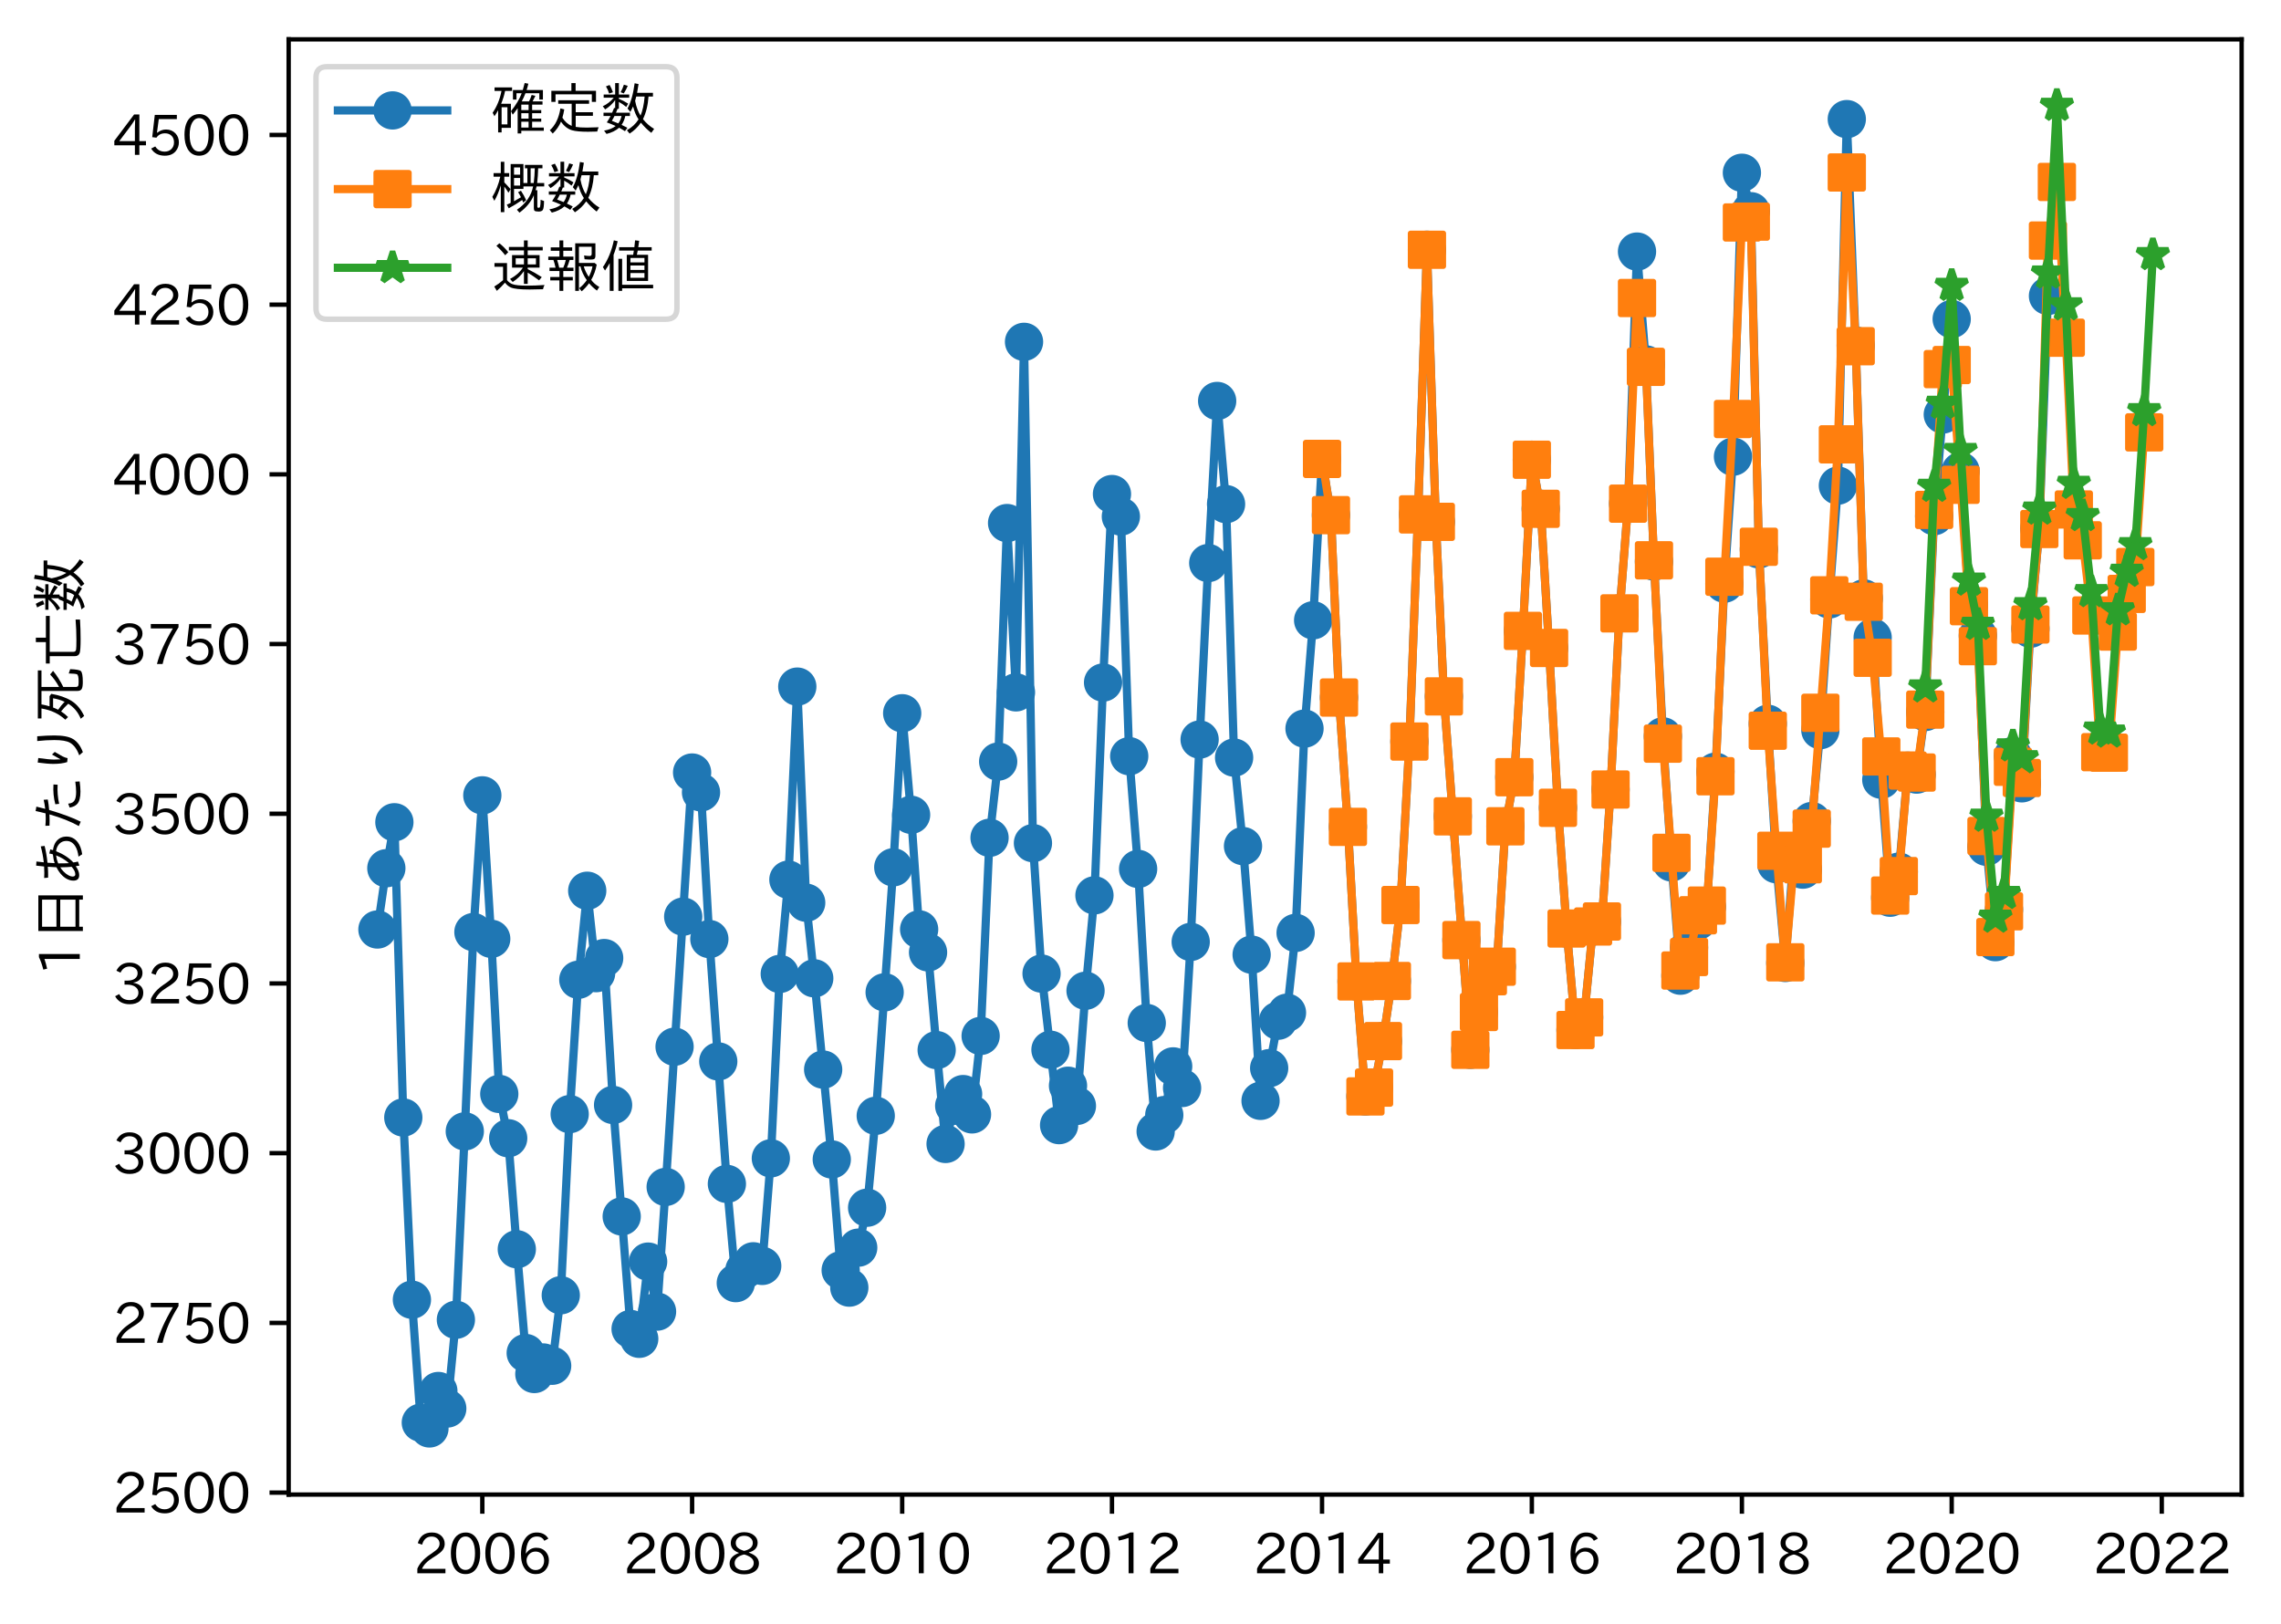 <?xml version="1.0" encoding="utf-8" standalone="no"?>
<!DOCTYPE svg PUBLIC "-//W3C//DTD SVG 1.1//EN"
  "http://www.w3.org/Graphics/SVG/1.1/DTD/svg11.dtd">
<svg xmlns:xlink="http://www.w3.org/1999/xlink" width="417.104pt" height="296.903pt" viewBox="0 0 417.104 296.903" xmlns="http://www.w3.org/2000/svg" version="1.1">
 <defs>
  <style type="text/css">*{stroke-linejoin: round; stroke-linecap: butt}</style>
 </defs>
 <g id="figure_1">
  <g id="patch_1">
   <path d="M 0 296.903 
L 417.104 296.903 
L 417.104 0 
L 0 0 
z
" style="fill: #ffffff"/>
  </g>
  <g id="axes_1">
   <g id="patch_2">
    <path d="M 52.784 273.312 
L 409.904 273.312 
L 409.904 7.2 
L 52.784 7.2 
z
" style="fill: #ffffff"/>
   </g>
   <g id="matplotlib.axis_1">
    <g id="xtick_1">
     <g id="line2d_1">
      <defs>
       <path id="ma6d2e16ddd" d="M 0 0 
L 0 3.5 
" style="stroke: #000000; stroke-width: 0.8"/>
      </defs>
      <g>
       <use xlink:href="#ma6d2e16ddd" x="88.198" y="273.312" style="stroke: #000000; stroke-width: 0.8"/>
      </g>
     </g>
     <g id="text_1">
      <!-- 2006 -->
      <g transform="translate(75.601 287.803)scale(0.1 -0.1)">
       <defs>
        <path id="IPAexGothic-32" d="M 3659 63 
L 447 63 
L 447 594 
Q 825 1475 1894 2203 
L 2072 2322 
Q 2619 2697 2791 2906 
Q 2988 3153 2988 3444 
Q 2988 3772 2756 4003 
Q 2500 4259 2084 4259 
Q 1250 4259 991 3328 
L 497 3506 
Q 853 4725 2116 4725 
Q 2806 4725 3216 4316 
Q 3575 3947 3575 3425 
Q 3575 3038 3344 2722 
Q 3131 2416 2366 1938 
L 2231 1856 
Q 1256 1253 978 569 
L 3659 569 
L 3659 63 
z
" transform="scale(0.016)"/>
        <path id="IPAexGothic-30" d="M 2038 4725 
Q 2881 4725 3334 3944 
Q 3694 3325 3694 2344 
Q 3694 1372 3334 741 
Q 2888 -31 2016 -31 
Q 1147 -31 700 741 
Q 341 1372 341 2350 
Q 341 3713 1000 4334 
Q 1419 4725 2038 4725 
z
M 2016 4266 
Q 1516 4266 1228 3759 
Q 934 3247 934 2344 
Q 934 1456 1222 947 
Q 1513 447 2016 447 
Q 2619 447 2909 1153 
Q 3100 1622 3100 2375 
Q 3100 3256 2806 3759 
Q 2509 4266 2016 4266 
z
" transform="scale(0.016)"/>
        <path id="IPAexGothic-36" d="M 1056 2328 
Q 1509 2981 2234 2981 
Q 2906 2981 3316 2513 
Q 3675 2106 3675 1522 
Q 3675 884 3272 434 
Q 2853 -31 2178 -31 
Q 1375 -31 922 581 
Q 481 1178 481 2228 
Q 481 3425 1013 4109 
Q 1494 4725 2272 4725 
Q 3191 4725 3609 4025 
L 3150 3775 
Q 2894 4266 2300 4266 
Q 1119 4266 1031 2328 
L 1056 2328 
z
M 2141 2547 
Q 1684 2547 1384 2206 
Q 1116 1900 1116 1541 
Q 1116 1156 1353 844 
Q 1672 428 2159 428 
Q 2669 428 2941 844 
Q 3125 1128 3125 1503 
Q 3125 1944 2881 2228 
Q 2600 2547 2141 2547 
z
" transform="scale(0.016)"/>
       </defs>
       <use xlink:href="#IPAexGothic-32"/>
       <use xlink:href="#IPAexGothic-30" x="62.988"/>
       <use xlink:href="#IPAexGothic-30" x="125.977"/>
       <use xlink:href="#IPAexGothic-36" x="188.965"/>
      </g>
     </g>
    </g>
    <g id="xtick_2">
     <g id="line2d_2">
      <g>
       <use xlink:href="#ma6d2e16ddd" x="126.559" y="273.312" style="stroke: #000000; stroke-width: 0.8"/>
      </g>
     </g>
     <g id="text_2">
      <!-- 2008 -->
      <g transform="translate(113.963 287.803)scale(0.1 -0.1)">
       <defs>
        <path id="IPAexGothic-38" d="M 2541 2425 
Q 3700 2031 3700 1197 
Q 3700 541 3100 197 
Q 2663 -56 2016 -56 
Q 1366 -56 928 197 
Q 347 531 347 1178 
Q 347 1988 1409 2381 
L 1409 2400 
Q 481 2734 481 3509 
Q 481 4100 981 4456 
Q 1406 4756 2019 4756 
Q 2703 4756 3131 4403 
Q 3553 4069 3553 3566 
Q 3553 2706 2541 2444 
L 2541 2425 
z
M 2022 2625 
Q 2997 2856 2997 3528 
Q 2997 3916 2675 4150 
Q 2413 4347 2016 4347 
Q 1606 4347 1331 4128 
Q 1050 3897 1050 3522 
Q 1050 3150 1350 2925 
Q 1494 2809 1722 2722 
Q 1984 2616 2022 2625 
z
M 1978 2209 
Q 922 1931 922 1216 
Q 922 775 1313 556 
Q 1606 391 2009 391 
Q 2575 391 2881 697 
Q 3106 922 3106 1250 
Q 3106 1594 2794 1850 
Q 2609 1994 2350 2100 
Q 2047 2222 1978 2209 
z
" transform="scale(0.016)"/>
       </defs>
       <use xlink:href="#IPAexGothic-32"/>
       <use xlink:href="#IPAexGothic-30" x="62.988"/>
       <use xlink:href="#IPAexGothic-30" x="125.977"/>
       <use xlink:href="#IPAexGothic-38" x="188.965"/>
      </g>
     </g>
    </g>
    <g id="xtick_3">
     <g id="line2d_3">
      <g>
       <use xlink:href="#ma6d2e16ddd" x="164.974" y="273.312" style="stroke: #000000; stroke-width: 0.8"/>
      </g>
     </g>
     <g id="text_3">
      <!-- 2010 -->
      <g transform="translate(152.377 287.803)scale(0.1 -0.1)">
       <defs>
        <path id="IPAexGothic-31" d="M 2463 63 
L 1900 63 
L 1900 4103 
Q 1372 3922 788 3797 
L 684 4231 
Q 1519 4441 2106 4731 
L 2463 4731 
L 2463 63 
z
" transform="scale(0.016)"/>
       </defs>
       <use xlink:href="#IPAexGothic-32"/>
       <use xlink:href="#IPAexGothic-30" x="62.988"/>
       <use xlink:href="#IPAexGothic-31" x="125.977"/>
       <use xlink:href="#IPAexGothic-30" x="188.965"/>
      </g>
     </g>
    </g>
    <g id="xtick_4">
     <g id="line2d_4">
      <g>
       <use xlink:href="#ma6d2e16ddd" x="203.335" y="273.312" style="stroke: #000000; stroke-width: 0.8"/>
      </g>
     </g>
     <g id="text_4">
      <!-- 2012 -->
      <g transform="translate(190.738 287.803)scale(0.1 -0.1)">
       <use xlink:href="#IPAexGothic-32"/>
       <use xlink:href="#IPAexGothic-30" x="62.988"/>
       <use xlink:href="#IPAexGothic-31" x="125.977"/>
       <use xlink:href="#IPAexGothic-32" x="188.965"/>
      </g>
     </g>
    </g>
    <g id="xtick_5">
     <g id="line2d_5">
      <g>
       <use xlink:href="#ma6d2e16ddd" x="241.749" y="273.312" style="stroke: #000000; stroke-width: 0.8"/>
      </g>
     </g>
     <g id="text_5">
      <!-- 2014 -->
      <g transform="translate(229.152 287.803)scale(0.1 -0.1)">
       <defs>
        <path id="IPAexGothic-34" d="M 3813 1159 
L 3059 1159 
L 3059 63 
L 2547 63 
L 2547 1159 
L 197 1159 
L 197 1672 
L 2456 4678 
L 3059 4678 
L 3059 1634 
L 3813 1634 
L 3813 1159 
z
M 2578 4109 
L 2559 4109 
Q 2278 3656 2003 3284 
L 759 1634 
L 2547 1634 
L 2547 3144 
Q 2547 3481 2578 4109 
z
" transform="scale(0.016)"/>
       </defs>
       <use xlink:href="#IPAexGothic-32"/>
       <use xlink:href="#IPAexGothic-30" x="62.988"/>
       <use xlink:href="#IPAexGothic-31" x="125.977"/>
       <use xlink:href="#IPAexGothic-34" x="188.965"/>
      </g>
     </g>
    </g>
    <g id="xtick_6">
     <g id="line2d_6">
      <g>
       <use xlink:href="#ma6d2e16ddd" x="280.111" y="273.312" style="stroke: #000000; stroke-width: 0.8"/>
      </g>
     </g>
     <g id="text_6">
      <!-- 2016 -->
      <g transform="translate(267.514 287.803)scale(0.1 -0.1)">
       <use xlink:href="#IPAexGothic-32"/>
       <use xlink:href="#IPAexGothic-30" x="62.988"/>
       <use xlink:href="#IPAexGothic-31" x="125.977"/>
       <use xlink:href="#IPAexGothic-36" x="188.965"/>
      </g>
     </g>
    </g>
    <g id="xtick_7">
     <g id="line2d_7">
      <g>
       <use xlink:href="#ma6d2e16ddd" x="318.525" y="273.312" style="stroke: #000000; stroke-width: 0.8"/>
      </g>
     </g>
     <g id="text_7">
      <!-- 2018 -->
      <g transform="translate(305.928 287.803)scale(0.1 -0.1)">
       <use xlink:href="#IPAexGothic-32"/>
       <use xlink:href="#IPAexGothic-30" x="62.988"/>
       <use xlink:href="#IPAexGothic-31" x="125.977"/>
       <use xlink:href="#IPAexGothic-38" x="188.965"/>
      </g>
     </g>
    </g>
    <g id="xtick_8">
     <g id="line2d_8">
      <g>
       <use xlink:href="#ma6d2e16ddd" x="356.887" y="273.312" style="stroke: #000000; stroke-width: 0.8"/>
      </g>
     </g>
     <g id="text_8">
      <!-- 2020 -->
      <g transform="translate(344.29 287.803)scale(0.1 -0.1)">
       <use xlink:href="#IPAexGothic-32"/>
       <use xlink:href="#IPAexGothic-30" x="62.988"/>
       <use xlink:href="#IPAexGothic-32" x="125.977"/>
       <use xlink:href="#IPAexGothic-30" x="188.965"/>
      </g>
     </g>
    </g>
    <g id="xtick_9">
     <g id="line2d_9">
      <g>
       <use xlink:href="#ma6d2e16ddd" x="395.301" y="273.312" style="stroke: #000000; stroke-width: 0.8"/>
      </g>
     </g>
     <g id="text_9">
      <!-- 2022 -->
      <g transform="translate(382.704 287.803)scale(0.1 -0.1)">
       <use xlink:href="#IPAexGothic-32"/>
       <use xlink:href="#IPAexGothic-30" x="62.988"/>
       <use xlink:href="#IPAexGothic-32" x="125.977"/>
       <use xlink:href="#IPAexGothic-32" x="188.965"/>
      </g>
     </g>
    </g>
   </g>
   <g id="matplotlib.axis_2">
    <g id="ytick_1">
     <g id="line2d_10">
      <defs>
       <path id="m961eeacdac" d="M 0 0 
L -3.5 0 
" style="stroke: #000000; stroke-width: 0.8"/>
      </defs>
      <g>
       <use xlink:href="#m961eeacdac" x="52.784" y="272.949" style="stroke: #000000; stroke-width: 0.8"/>
      </g>
     </g>
     <g id="text_10">
      <!-- 2500 -->
      <g transform="translate(20.591 276.694)scale(0.1 -0.1)">
       <defs>
        <path id="IPAexGothic-35" d="M 1178 2603 
Q 1634 2963 2172 2963 
Q 2816 2963 3241 2528 
Q 3638 2113 3638 1497 
Q 3638 938 3297 513 
Q 2869 -31 2031 -31 
Q 959 -31 469 784 
L 938 1028 
Q 1309 434 2013 434 
Q 2466 434 2769 716 
Q 3081 1013 3081 1503 
Q 3081 1966 2806 2241 
Q 2519 2528 2056 2528 
Q 1406 2528 1072 2028 
L 591 2091 
L 884 4634 
L 3406 4634 
L 3406 4153 
L 1341 4153 
L 1134 2603 
L 1178 2603 
z
" transform="scale(0.016)"/>
       </defs>
       <use xlink:href="#IPAexGothic-32"/>
       <use xlink:href="#IPAexGothic-35" x="62.988"/>
       <use xlink:href="#IPAexGothic-30" x="125.977"/>
       <use xlink:href="#IPAexGothic-30" x="188.965"/>
      </g>
     </g>
    </g>
    <g id="ytick_2">
     <g id="line2d_11">
      <g>
       <use xlink:href="#m961eeacdac" x="52.784" y="241.915" style="stroke: #000000; stroke-width: 0.8"/>
      </g>
     </g>
     <g id="text_11">
      <!-- 2750 -->
      <g transform="translate(20.591 245.66)scale(0.1 -0.1)">
       <defs>
        <path id="IPAexGothic-37" d="M 3597 4263 
Q 2238 2106 1778 63 
L 1131 63 
Q 1581 1834 2950 4128 
L 428 4128 
L 428 4634 
L 3597 4634 
L 3597 4263 
z
" transform="scale(0.016)"/>
       </defs>
       <use xlink:href="#IPAexGothic-32"/>
       <use xlink:href="#IPAexGothic-37" x="62.988"/>
       <use xlink:href="#IPAexGothic-35" x="125.977"/>
       <use xlink:href="#IPAexGothic-30" x="188.965"/>
      </g>
     </g>
    </g>
    <g id="ytick_3">
     <g id="line2d_12">
      <g>
       <use xlink:href="#m961eeacdac" x="52.784" y="210.881" style="stroke: #000000; stroke-width: 0.8"/>
      </g>
     </g>
     <g id="text_12">
      <!-- 3000 -->
      <g transform="translate(20.591 214.626)scale(0.1 -0.1)">
       <defs>
        <path id="IPAexGothic-33" d="M 2381 2419 
Q 3506 2216 3506 1278 
Q 3506 716 3128 356 
Q 2709 -31 1944 -31 
Q 797 -31 288 881 
L 756 1131 
Q 1109 441 1938 441 
Q 2425 441 2694 691 
Q 2950 928 2950 1291 
Q 2950 1719 2566 1978 
Q 2216 2213 1644 2213 
L 1363 2213 
L 1363 2669 
L 1656 2669 
Q 2231 2669 2534 2888 
Q 2859 3119 2859 3509 
Q 2859 3934 2494 4138 
Q 2259 4278 1931 4278 
Q 1238 4278 903 3578 
L 434 3803 
Q 897 4725 1938 4725 
Q 2597 4725 3006 4394 
Q 3416 4069 3416 3534 
Q 3416 3028 3019 2706 
Q 2763 2500 2381 2444 
L 2381 2419 
z
" transform="scale(0.016)"/>
       </defs>
       <use xlink:href="#IPAexGothic-33"/>
       <use xlink:href="#IPAexGothic-30" x="62.988"/>
       <use xlink:href="#IPAexGothic-30" x="125.977"/>
       <use xlink:href="#IPAexGothic-30" x="188.965"/>
      </g>
     </g>
    </g>
    <g id="ytick_4">
     <g id="line2d_13">
      <g>
       <use xlink:href="#m961eeacdac" x="52.784" y="179.847" style="stroke: #000000; stroke-width: 0.8"/>
      </g>
     </g>
     <g id="text_13">
      <!-- 3250 -->
      <g transform="translate(20.591 183.593)scale(0.1 -0.1)">
       <use xlink:href="#IPAexGothic-33"/>
       <use xlink:href="#IPAexGothic-32" x="62.988"/>
       <use xlink:href="#IPAexGothic-35" x="125.977"/>
       <use xlink:href="#IPAexGothic-30" x="188.965"/>
      </g>
     </g>
    </g>
    <g id="ytick_5">
     <g id="line2d_14">
      <g>
       <use xlink:href="#m961eeacdac" x="52.784" y="148.813" style="stroke: #000000; stroke-width: 0.8"/>
      </g>
     </g>
     <g id="text_14">
      <!-- 3500 -->
      <g transform="translate(20.591 152.559)scale(0.1 -0.1)">
       <use xlink:href="#IPAexGothic-33"/>
       <use xlink:href="#IPAexGothic-35" x="62.988"/>
       <use xlink:href="#IPAexGothic-30" x="125.977"/>
       <use xlink:href="#IPAexGothic-30" x="188.965"/>
      </g>
     </g>
    </g>
    <g id="ytick_6">
     <g id="line2d_15">
      <g>
       <use xlink:href="#m961eeacdac" x="52.784" y="117.779" style="stroke: #000000; stroke-width: 0.8"/>
      </g>
     </g>
     <g id="text_15">
      <!-- 3750 -->
      <g transform="translate(20.591 121.525)scale(0.1 -0.1)">
       <use xlink:href="#IPAexGothic-33"/>
       <use xlink:href="#IPAexGothic-37" x="62.988"/>
       <use xlink:href="#IPAexGothic-35" x="125.977"/>
       <use xlink:href="#IPAexGothic-30" x="188.965"/>
      </g>
     </g>
    </g>
    <g id="ytick_7">
     <g id="line2d_16">
      <g>
       <use xlink:href="#m961eeacdac" x="52.784" y="86.746" style="stroke: #000000; stroke-width: 0.8"/>
      </g>
     </g>
     <g id="text_16">
      <!-- 4000 -->
      <g transform="translate(20.591 90.491)scale(0.1 -0.1)">
       <use xlink:href="#IPAexGothic-34"/>
       <use xlink:href="#IPAexGothic-30" x="62.988"/>
       <use xlink:href="#IPAexGothic-30" x="125.977"/>
       <use xlink:href="#IPAexGothic-30" x="188.965"/>
      </g>
     </g>
    </g>
    <g id="ytick_8">
     <g id="line2d_17">
      <g>
       <use xlink:href="#m961eeacdac" x="52.784" y="55.712" style="stroke: #000000; stroke-width: 0.8"/>
      </g>
     </g>
     <g id="text_17">
      <!-- 4250 -->
      <g transform="translate(20.591 59.457)scale(0.1 -0.1)">
       <use xlink:href="#IPAexGothic-34"/>
       <use xlink:href="#IPAexGothic-32" x="62.988"/>
       <use xlink:href="#IPAexGothic-35" x="125.977"/>
       <use xlink:href="#IPAexGothic-30" x="188.965"/>
      </g>
     </g>
    </g>
    <g id="ytick_9">
     <g id="line2d_18">
      <g>
       <use xlink:href="#m961eeacdac" x="52.784" y="24.678" style="stroke: #000000; stroke-width: 0.8"/>
      </g>
     </g>
     <g id="text_18">
      <!-- 4500 -->
      <g transform="translate(20.591 28.423)scale(0.1 -0.1)">
       <use xlink:href="#IPAexGothic-34"/>
       <use xlink:href="#IPAexGothic-35" x="62.988"/>
       <use xlink:href="#IPAexGothic-30" x="125.977"/>
       <use xlink:href="#IPAexGothic-30" x="188.965"/>
      </g>
     </g>
    </g>
    <g id="text_19">
     <!-- 1日あたり死亡数 -->
     <g transform="translate(14.691 178.405)rotate(-90)scale(0.1 -0.1)">
      <defs>
       <path id="IPAexGothic-65e5" d="M 5231 4800 
L 5231 -288 
L 4744 -288 
L 4744 128 
L 1647 128 
L 1647 -288 
L 1159 -288 
L 1159 4800 
L 5231 4800 
z
M 1647 4372 
L 1647 2731 
L 4744 2731 
L 4744 4372 
L 1647 4372 
z
M 1647 2297 
L 1647 556 
L 4744 556 
L 4744 2297 
L 1647 2297 
z
" transform="scale(0.016)"/>
       <path id="IPAexGothic-3042" d="M 966 4134 
Q 1228 4116 1550 4116 
Q 1934 4116 2284 4141 
Q 2297 4247 2319 4453 
Q 2369 4872 2381 5050 
L 2853 5019 
Q 2794 4547 2759 4178 
Q 3672 4275 4581 4525 
L 4634 4084 
Q 3750 3863 2713 3756 
Q 2675 3378 2663 2931 
Q 3088 3084 3669 3138 
Q 3738 3325 3763 3547 
L 4238 3438 
Q 4188 3219 4153 3128 
Q 4797 3041 5166 2741 
Q 5703 2297 5703 1581 
Q 5703 794 5056 300 
Q 4559 -84 3681 -213 
L 3406 213 
Q 4169 297 4622 594 
Q 5203 969 5203 1588 
Q 5203 2216 4672 2553 
Q 4413 2725 4025 2772 
Q 3550 1556 2747 800 
Q 2766 584 2847 275 
L 2388 103 
Q 2369 191 2316 525 
Q 1756 128 1300 128 
Q 666 128 666 794 
Q 666 1244 950 1691 
Q 1216 2100 1678 2425 
Q 1834 2541 2194 2731 
Q 2206 3159 2253 3719 
Q 1772 3681 1338 3681 
Q 1106 3681 1006 3688 
L 966 4134 
z
M 2188 2291 
Q 1966 2169 1703 1913 
Q 1431 1650 1272 1353 
Q 1144 1109 1134 922 
Q 1119 575 1384 575 
Q 1788 575 2247 997 
Q 2197 1497 2188 2291 
z
M 3553 2772 
Q 3038 2700 2638 2534 
Q 2638 1734 2663 1300 
Q 3231 1931 3553 2772 
z
" transform="scale(0.016)"/>
       <path id="IPAexGothic-305f" d="M 684 3994 
Q 1138 3953 1556 3953 
Q 1797 3953 2106 3975 
Q 2266 4594 2369 5113 
L 2875 5025 
Q 2806 4731 2619 4013 
Q 3209 4084 3656 4191 
L 3688 3719 
Q 3109 3613 2497 3566 
Q 1822 1294 1153 -44 
L 653 172 
Q 1406 1500 1991 3531 
Q 1634 3513 1256 3513 
Q 1106 3513 697 3525 
L 684 3994 
z
M 5753 78 
Q 5059 -13 4597 -13 
Q 3619 -13 3206 334 
Q 2866 625 2766 1222 
L 3213 1388 
Q 3247 1069 3347 903 
Q 3425 775 3578 672 
Q 3866 481 4556 481 
Q 5009 481 5728 575 
L 5753 78 
z
M 3144 2859 
Q 4216 3147 5409 3072 
L 5381 2597 
L 5356 2597 
Q 4263 2663 3194 2419 
L 3144 2859 
z
" transform="scale(0.016)"/>
       <path id="IPAexGothic-308a" d="M 2878 2925 
Q 2503 2294 2372 2041 
Q 2222 1750 2163 1459 
L 1716 1503 
Q 1509 2131 1509 3091 
Q 1509 3744 1663 4872 
L 2181 4806 
Q 2003 3541 2003 3016 
Q 2003 2613 2028 2259 
Q 2109 2413 2313 2766 
Q 2484 3063 2578 3238 
L 2878 2925 
z
M 2488 128 
Q 3534 503 3928 1184 
Q 4234 1713 4234 2975 
Q 4234 3872 4122 4928 
L 4666 4928 
Q 4759 3794 4759 2975 
Q 4759 1516 4356 844 
Q 3913 103 2853 -288 
L 2488 128 
z
" transform="scale(0.016)"/>
       <path id="IPAexGothic-6b7b" d="M 2134 1381 
Q 1691 1863 1256 2200 
Q 997 1788 616 1406 
L 309 1713 
Q 1325 2825 1584 4403 
L 1591 4441 
L 456 4441 
L 456 4856 
L 5947 4856 
L 5947 4441 
L 4053 4441 
L 4053 2431 
Q 4888 2881 5478 3456 
L 5894 3116 
Q 5109 2469 4053 1950 
L 4053 516 
Q 4053 275 4238 225 
Q 4378 194 4684 194 
Q 5428 194 5506 397 
Q 5575 591 5594 1325 
L 6088 1163 
Q 6050 141 5869 -56 
Q 5666 -281 4628 -281 
Q 4063 -281 3841 -166 
Q 3594 -41 3594 356 
L 3594 4441 
L 2050 4441 
Q 2041 4400 2031 4300 
Q 1978 4000 1838 3519 
L 3003 3519 
L 3266 3322 
Q 3028 1938 2472 1028 
Q 1906 119 738 -438 
L 419 -47 
Q 1541 413 2134 1381 
z
M 2356 1797 
Q 2647 2425 2759 3116 
L 1703 3116 
Q 1603 2844 1450 2534 
Q 1966 2188 2356 1797 
z
" transform="scale(0.016)"/>
       <path id="IPAexGothic-4ea1" d="M 1813 3497 
L 1813 819 
Q 1813 538 2056 488 
Q 2269 450 3194 450 
Q 4369 450 5506 544 
L 5506 38 
Q 4391 -31 3259 -31 
Q 2013 -31 1697 72 
Q 1319 197 1319 647 
L 1319 3497 
L 481 3497 
L 481 3938 
L 2925 3938 
L 2925 5084 
L 3431 5084 
L 3431 3938 
L 5922 3938 
L 5922 3497 
L 1813 3497 
z
" transform="scale(0.016)"/>
       <path id="IPAexGothic-6570" d="M 2847 1553 
Q 2741 1006 2425 534 
Q 2625 441 3091 203 
L 2809 -188 
Q 2541 0 2144 209 
Q 1569 -291 703 -500 
L 422 -125 
Q 1263 19 1747 406 
Q 1222 650 734 816 
Q 975 1172 1147 1503 
L 1172 1553 
L 359 1553 
L 359 1925 
L 1344 1925 
Q 1406 2066 1569 2475 
L 1691 2450 
L 1691 3372 
Q 1250 2738 550 2303 
L 275 2663 
Q 1019 3013 1528 3641 
L 378 3641 
L 378 4006 
L 1691 4006 
L 1691 5313 
L 2113 5313 
L 2113 4006 
L 3297 4006 
L 3297 3641 
L 2113 3641 
L 2113 3513 
Q 2659 3291 3175 2963 
L 2956 2584 
Q 2553 2922 2113 3159 
L 2113 2372 
L 1966 2372 
Q 1928 2288 1872 2141 
Q 1806 1975 1784 1925 
L 3378 1925 
L 3378 1553 
L 2847 1553 
z
M 2419 1553 
L 1613 1553 
Q 1478 1269 1313 997 
Q 1559 909 2047 703 
Q 2313 1047 2419 1553 
z
M 4363 1163 
Q 3953 1781 3738 2638 
Q 3575 2281 3428 2016 
L 3103 2406 
Q 3675 3444 3916 5291 
L 4363 5200 
Q 4284 4666 4197 4197 
L 6009 4197 
L 6009 3775 
L 5503 3775 
Q 5397 2275 4869 1191 
Q 5419 503 6144 75 
L 5822 -378 
Q 5188 106 4631 788 
Q 4113 34 3341 -463 
L 3031 -78 
Q 3888 406 4363 1163 
z
M 4588 1594 
Q 4938 2388 5059 3775 
L 4100 3775 
Q 4041 3519 3972 3288 
Q 3981 3250 3991 3194 
Q 4175 2256 4588 1594 
z
M 1003 4116 
Q 878 4544 638 4934 
L 1053 5094 
Q 1247 4788 1438 4269 
L 1003 4116 
z
M 2316 4269 
Q 2550 4688 2688 5131 
L 3128 4997 
Q 2966 4588 2675 4128 
L 2316 4269 
z
" transform="scale(0.016)"/>
      </defs>
      <use xlink:href="#IPAexGothic-31"/>
      <use xlink:href="#IPAexGothic-65e5" x="62.988"/>
      <use xlink:href="#IPAexGothic-3042" x="162.988"/>
      <use xlink:href="#IPAexGothic-305f" x="262.988"/>
      <use xlink:href="#IPAexGothic-308a" x="362.988"/>
      <use xlink:href="#IPAexGothic-6b7b" x="462.988"/>
      <use xlink:href="#IPAexGothic-4ea1" x="562.988"/>
      <use xlink:href="#IPAexGothic-6570" x="662.988"/>
     </g>
    </g>
   </g>
   <g id="line2d_19">
    <path d="M 69.017 169.976 
L 70.646 158.771 
L 72.118 150.363 
L 73.747 204.356 
L 75.323 237.682 
L 76.952 260.159 
L 78.529 261.216 
L 80.158 254.369 
L 81.787 257.573 
L 83.363 241.35 
L 84.992 206.892 
L 86.569 170.445 
L 88.198 145.442 
L 89.827 171.681 
L 91.298 200.049 
L 92.927 208.15 
L 94.504 228.448 
L 96.133 247.427 
L 97.709 251.265 
L 99.339 249.151 
L 100.968 249.756 
L 102.544 236.861 
L 104.173 203.739 
L 105.75 179.166 
L 107.379 162.889 
L 109.008 177.959 
L 110.479 175.198 
L 112.108 202.067 
L 115.314 243.028 
L 116.89 244.826 
L 118.519 230.707 
L 120.148 239.854 
L 121.725 217.052 
L 126.559 141.269 
L 128.189 144.905 
L 129.712 171.726 
L 132.918 216.499 
L 134.547 234.641 
L 136.124 232.252 
L 137.753 230.651 
L 139.382 231.496 
L 140.958 211.822 
L 142.587 178.101 
L 144.164 160.862 
L 145.793 125.56 
L 147.422 165.08 
L 148.893 178.906 
L 152.099 212.026 
L 153.728 232.299 
L 155.304 235.464 
L 158.562 220.849 
L 160.139 204.042 
L 163.345 158.604 
L 164.974 130.429 
L 166.603 149.004 
L 168.074 169.956 
L 169.703 174.158 
L 171.28 192.033 
L 172.909 209.193 
L 174.485 202.216 
L 176.114 200.073 
L 177.743 203.785 
L 179.32 189.438 
L 180.949 153.204 
L 182.525 139.267 
L 184.154 95.651 
L 185.783 126.611 
L 187.255 62.511 
L 188.884 154.188 
L 190.46 178.041 
L 193.666 205.751 
L 195.295 198.544 
L 196.924 202.233 
L 198.501 181.173 
L 200.13 163.73 
L 201.706 124.815 
L 203.335 90.346 
L 204.964 94.455 
L 206.488 138.282 
L 208.117 158.901 
L 209.694 187.075 
L 211.323 206.913 
L 212.899 203.909 
L 214.528 195.008 
L 216.157 198.964 
L 217.734 172.247 
L 219.363 135.241 
L 220.939 102.963 
L 222.569 73.323 
L 224.198 92.19 
L 225.669 138.542 
L 227.298 154.726 
L 228.875 174.581 
L 230.504 201.31 
L 232.08 195.332 
L 233.709 186.659 
L 235.338 185.193 
L 236.915 170.597 
L 238.544 133.238 
L 240.12 113.431 
L 241.749 83.923 
L 243.378 94.207 
L 244.85 127.558 
L 246.479 151.205 
L 248.055 179.475 
L 249.684 200.499 
L 251.261 198.888 
L 252.89 190.383 
L 254.519 179.392 
L 256.095 165.5 
L 257.725 135.605 
L 259.301 94.066 
L 260.93 45.677 
L 262.559 95.426 
L 264.031 127.35 
L 268.865 191.975 
L 270.442 185.061 
L 272.071 178.522 
L 273.7 176.777 
L 275.276 151.104 
L 276.905 142.127 
L 278.482 115.373 
L 280.111 84.071 
L 281.74 93.051 
L 283.264 118.492 
L 284.893 147.721 
L 286.469 169.792 
L 288.098 188.359 
L 289.675 186.042 
L 291.304 169.424 
L 292.933 168.509 
L 294.51 144.376 
L 296.139 112.169 
L 297.715 92.099 
L 299.344 46.005 
L 300.973 66.645 
L 302.445 102.687 
L 304.074 134.654 
L 305.65 157.711 
L 307.279 178.424 
L 310.485 168.367 
L 312.114 165.807 
L 313.69 141.117 
L 315.319 106.731 
L 316.896 83.514 
L 318.525 31.593 
L 320.154 38.621 
L 321.625 100.461 
L 323.255 132.357 
L 324.831 158.039 
L 326.46 176.098 
L 328.037 155.693 
L 329.666 159.032 
L 331.295 150.142 
L 332.871 133.517 
L 334.5 109.615 
L 336.077 88.804 
L 337.706 21.783 
L 339.335 63.195 
L 340.806 109.43 
L 342.435 116.579 
L 344.012 142.587 
L 345.641 164.165 
L 347.217 159.393 
L 348.846 140.941 
L 350.475 141.647 
L 352.052 130.205 
L 353.681 94.392 
L 355.258 75.802 
L 356.887 58.351 
L 360.04 110.692 
L 361.669 116.253 
L 363.245 154.852 
L 364.874 172.291 
L 366.451 166.328 
L 368.08 138.238 
L 369.709 143.248 
L 371.285 114.972 
L 372.914 96.647 
L 374.491 54.118 
L 374.491 54.118 
" clip-path="url(#pe91533a9c2)" style="fill: none; stroke: #1f77b4; stroke-width: 1.5; stroke-linecap: square"/>
    <defs>
     <path id="md97d046e85" d="M 0 3 
C 0.796 3 1.559 2.684 2.121 2.121 
C 2.684 1.559 3 0.796 3 0 
C 3 -0.796 2.684 -1.559 2.121 -2.121 
C 1.559 -2.684 0.796 -3 0 -3 
C -0.796 -3 -1.559 -2.684 -2.121 -2.121 
C -2.684 -1.559 -3 -0.796 -3 0 
C -3 0.796 -2.684 1.559 -2.121 2.121 
C -1.559 2.684 -0.796 3 0 3 
z
" style="stroke: #1f77b4"/>
    </defs>
    <g clip-path="url(#pe91533a9c2)">
     <use xlink:href="#md97d046e85" x="69.017" y="169.976" style="fill: #1f77b4; stroke: #1f77b4"/>
     <use xlink:href="#md97d046e85" x="70.646" y="158.771" style="fill: #1f77b4; stroke: #1f77b4"/>
     <use xlink:href="#md97d046e85" x="72.118" y="150.363" style="fill: #1f77b4; stroke: #1f77b4"/>
     <use xlink:href="#md97d046e85" x="73.747" y="204.356" style="fill: #1f77b4; stroke: #1f77b4"/>
     <use xlink:href="#md97d046e85" x="75.323" y="237.682" style="fill: #1f77b4; stroke: #1f77b4"/>
     <use xlink:href="#md97d046e85" x="76.952" y="260.159" style="fill: #1f77b4; stroke: #1f77b4"/>
     <use xlink:href="#md97d046e85" x="78.529" y="261.216" style="fill: #1f77b4; stroke: #1f77b4"/>
     <use xlink:href="#md97d046e85" x="80.158" y="254.369" style="fill: #1f77b4; stroke: #1f77b4"/>
     <use xlink:href="#md97d046e85" x="81.787" y="257.573" style="fill: #1f77b4; stroke: #1f77b4"/>
     <use xlink:href="#md97d046e85" x="83.363" y="241.35" style="fill: #1f77b4; stroke: #1f77b4"/>
     <use xlink:href="#md97d046e85" x="84.992" y="206.892" style="fill: #1f77b4; stroke: #1f77b4"/>
     <use xlink:href="#md97d046e85" x="86.569" y="170.445" style="fill: #1f77b4; stroke: #1f77b4"/>
     <use xlink:href="#md97d046e85" x="88.198" y="145.442" style="fill: #1f77b4; stroke: #1f77b4"/>
     <use xlink:href="#md97d046e85" x="89.827" y="171.681" style="fill: #1f77b4; stroke: #1f77b4"/>
     <use xlink:href="#md97d046e85" x="91.298" y="200.049" style="fill: #1f77b4; stroke: #1f77b4"/>
     <use xlink:href="#md97d046e85" x="92.927" y="208.15" style="fill: #1f77b4; stroke: #1f77b4"/>
     <use xlink:href="#md97d046e85" x="94.504" y="228.448" style="fill: #1f77b4; stroke: #1f77b4"/>
     <use xlink:href="#md97d046e85" x="96.133" y="247.427" style="fill: #1f77b4; stroke: #1f77b4"/>
     <use xlink:href="#md97d046e85" x="97.709" y="251.265" style="fill: #1f77b4; stroke: #1f77b4"/>
     <use xlink:href="#md97d046e85" x="99.339" y="249.151" style="fill: #1f77b4; stroke: #1f77b4"/>
     <use xlink:href="#md97d046e85" x="100.968" y="249.756" style="fill: #1f77b4; stroke: #1f77b4"/>
     <use xlink:href="#md97d046e85" x="102.544" y="236.861" style="fill: #1f77b4; stroke: #1f77b4"/>
     <use xlink:href="#md97d046e85" x="104.173" y="203.739" style="fill: #1f77b4; stroke: #1f77b4"/>
     <use xlink:href="#md97d046e85" x="105.75" y="179.166" style="fill: #1f77b4; stroke: #1f77b4"/>
     <use xlink:href="#md97d046e85" x="107.379" y="162.889" style="fill: #1f77b4; stroke: #1f77b4"/>
     <use xlink:href="#md97d046e85" x="109.008" y="177.959" style="fill: #1f77b4; stroke: #1f77b4"/>
     <use xlink:href="#md97d046e85" x="110.479" y="175.198" style="fill: #1f77b4; stroke: #1f77b4"/>
     <use xlink:href="#md97d046e85" x="112.108" y="202.067" style="fill: #1f77b4; stroke: #1f77b4"/>
     <use xlink:href="#md97d046e85" x="113.685" y="222.446" style="fill: #1f77b4; stroke: #1f77b4"/>
     <use xlink:href="#md97d046e85" x="115.314" y="243.028" style="fill: #1f77b4; stroke: #1f77b4"/>
     <use xlink:href="#md97d046e85" x="116.89" y="244.826" style="fill: #1f77b4; stroke: #1f77b4"/>
     <use xlink:href="#md97d046e85" x="118.519" y="230.707" style="fill: #1f77b4; stroke: #1f77b4"/>
     <use xlink:href="#md97d046e85" x="120.148" y="239.854" style="fill: #1f77b4; stroke: #1f77b4"/>
     <use xlink:href="#md97d046e85" x="121.725" y="217.052" style="fill: #1f77b4; stroke: #1f77b4"/>
     <use xlink:href="#md97d046e85" x="123.354" y="191.408" style="fill: #1f77b4; stroke: #1f77b4"/>
     <use xlink:href="#md97d046e85" x="124.93" y="167.618" style="fill: #1f77b4; stroke: #1f77b4"/>
     <use xlink:href="#md97d046e85" x="126.559" y="141.269" style="fill: #1f77b4; stroke: #1f77b4"/>
     <use xlink:href="#md97d046e85" x="128.189" y="144.905" style="fill: #1f77b4; stroke: #1f77b4"/>
     <use xlink:href="#md97d046e85" x="129.712" y="171.726" style="fill: #1f77b4; stroke: #1f77b4"/>
     <use xlink:href="#md97d046e85" x="131.342" y="194.102" style="fill: #1f77b4; stroke: #1f77b4"/>
     <use xlink:href="#md97d046e85" x="132.918" y="216.499" style="fill: #1f77b4; stroke: #1f77b4"/>
     <use xlink:href="#md97d046e85" x="134.547" y="234.641" style="fill: #1f77b4; stroke: #1f77b4"/>
     <use xlink:href="#md97d046e85" x="136.124" y="232.252" style="fill: #1f77b4; stroke: #1f77b4"/>
     <use xlink:href="#md97d046e85" x="137.753" y="230.651" style="fill: #1f77b4; stroke: #1f77b4"/>
     <use xlink:href="#md97d046e85" x="139.382" y="231.496" style="fill: #1f77b4; stroke: #1f77b4"/>
     <use xlink:href="#md97d046e85" x="140.958" y="211.822" style="fill: #1f77b4; stroke: #1f77b4"/>
     <use xlink:href="#md97d046e85" x="142.587" y="178.101" style="fill: #1f77b4; stroke: #1f77b4"/>
     <use xlink:href="#md97d046e85" x="144.164" y="160.862" style="fill: #1f77b4; stroke: #1f77b4"/>
     <use xlink:href="#md97d046e85" x="145.793" y="125.56" style="fill: #1f77b4; stroke: #1f77b4"/>
     <use xlink:href="#md97d046e85" x="147.422" y="165.08" style="fill: #1f77b4; stroke: #1f77b4"/>
     <use xlink:href="#md97d046e85" x="148.893" y="178.906" style="fill: #1f77b4; stroke: #1f77b4"/>
     <use xlink:href="#md97d046e85" x="150.522" y="195.596" style="fill: #1f77b4; stroke: #1f77b4"/>
     <use xlink:href="#md97d046e85" x="152.099" y="212.026" style="fill: #1f77b4; stroke: #1f77b4"/>
     <use xlink:href="#md97d046e85" x="153.728" y="232.299" style="fill: #1f77b4; stroke: #1f77b4"/>
     <use xlink:href="#md97d046e85" x="155.304" y="235.464" style="fill: #1f77b4; stroke: #1f77b4"/>
     <use xlink:href="#md97d046e85" x="156.933" y="228.16" style="fill: #1f77b4; stroke: #1f77b4"/>
     <use xlink:href="#md97d046e85" x="158.562" y="220.849" style="fill: #1f77b4; stroke: #1f77b4"/>
     <use xlink:href="#md97d046e85" x="160.139" y="204.042" style="fill: #1f77b4; stroke: #1f77b4"/>
     <use xlink:href="#md97d046e85" x="161.768" y="181.461" style="fill: #1f77b4; stroke: #1f77b4"/>
     <use xlink:href="#md97d046e85" x="163.345" y="158.604" style="fill: #1f77b4; stroke: #1f77b4"/>
     <use xlink:href="#md97d046e85" x="164.974" y="130.429" style="fill: #1f77b4; stroke: #1f77b4"/>
     <use xlink:href="#md97d046e85" x="166.603" y="149.004" style="fill: #1f77b4; stroke: #1f77b4"/>
     <use xlink:href="#md97d046e85" x="168.074" y="169.956" style="fill: #1f77b4; stroke: #1f77b4"/>
     <use xlink:href="#md97d046e85" x="169.703" y="174.158" style="fill: #1f77b4; stroke: #1f77b4"/>
     <use xlink:href="#md97d046e85" x="171.28" y="192.033" style="fill: #1f77b4; stroke: #1f77b4"/>
     <use xlink:href="#md97d046e85" x="172.909" y="209.193" style="fill: #1f77b4; stroke: #1f77b4"/>
     <use xlink:href="#md97d046e85" x="174.485" y="202.216" style="fill: #1f77b4; stroke: #1f77b4"/>
     <use xlink:href="#md97d046e85" x="176.114" y="200.073" style="fill: #1f77b4; stroke: #1f77b4"/>
     <use xlink:href="#md97d046e85" x="177.743" y="203.785" style="fill: #1f77b4; stroke: #1f77b4"/>
     <use xlink:href="#md97d046e85" x="179.32" y="189.438" style="fill: #1f77b4; stroke: #1f77b4"/>
     <use xlink:href="#md97d046e85" x="180.949" y="153.204" style="fill: #1f77b4; stroke: #1f77b4"/>
     <use xlink:href="#md97d046e85" x="182.525" y="139.267" style="fill: #1f77b4; stroke: #1f77b4"/>
     <use xlink:href="#md97d046e85" x="184.154" y="95.651" style="fill: #1f77b4; stroke: #1f77b4"/>
     <use xlink:href="#md97d046e85" x="185.783" y="126.611" style="fill: #1f77b4; stroke: #1f77b4"/>
     <use xlink:href="#md97d046e85" x="187.255" y="62.511" style="fill: #1f77b4; stroke: #1f77b4"/>
     <use xlink:href="#md97d046e85" x="188.884" y="154.188" style="fill: #1f77b4; stroke: #1f77b4"/>
     <use xlink:href="#md97d046e85" x="190.46" y="178.041" style="fill: #1f77b4; stroke: #1f77b4"/>
     <use xlink:href="#md97d046e85" x="192.089" y="191.967" style="fill: #1f77b4; stroke: #1f77b4"/>
     <use xlink:href="#md97d046e85" x="193.666" y="205.751" style="fill: #1f77b4; stroke: #1f77b4"/>
     <use xlink:href="#md97d046e85" x="195.295" y="198.544" style="fill: #1f77b4; stroke: #1f77b4"/>
     <use xlink:href="#md97d046e85" x="196.924" y="202.233" style="fill: #1f77b4; stroke: #1f77b4"/>
     <use xlink:href="#md97d046e85" x="198.501" y="181.173" style="fill: #1f77b4; stroke: #1f77b4"/>
     <use xlink:href="#md97d046e85" x="200.13" y="163.73" style="fill: #1f77b4; stroke: #1f77b4"/>
     <use xlink:href="#md97d046e85" x="201.706" y="124.815" style="fill: #1f77b4; stroke: #1f77b4"/>
     <use xlink:href="#md97d046e85" x="203.335" y="90.346" style="fill: #1f77b4; stroke: #1f77b4"/>
     <use xlink:href="#md97d046e85" x="204.964" y="94.455" style="fill: #1f77b4; stroke: #1f77b4"/>
     <use xlink:href="#md97d046e85" x="206.488" y="138.282" style="fill: #1f77b4; stroke: #1f77b4"/>
     <use xlink:href="#md97d046e85" x="208.117" y="158.901" style="fill: #1f77b4; stroke: #1f77b4"/>
     <use xlink:href="#md97d046e85" x="209.694" y="187.075" style="fill: #1f77b4; stroke: #1f77b4"/>
     <use xlink:href="#md97d046e85" x="211.323" y="206.913" style="fill: #1f77b4; stroke: #1f77b4"/>
     <use xlink:href="#md97d046e85" x="212.899" y="203.909" style="fill: #1f77b4; stroke: #1f77b4"/>
     <use xlink:href="#md97d046e85" x="214.528" y="195.008" style="fill: #1f77b4; stroke: #1f77b4"/>
     <use xlink:href="#md97d046e85" x="216.157" y="198.964" style="fill: #1f77b4; stroke: #1f77b4"/>
     <use xlink:href="#md97d046e85" x="217.734" y="172.247" style="fill: #1f77b4; stroke: #1f77b4"/>
     <use xlink:href="#md97d046e85" x="219.363" y="135.241" style="fill: #1f77b4; stroke: #1f77b4"/>
     <use xlink:href="#md97d046e85" x="220.939" y="102.963" style="fill: #1f77b4; stroke: #1f77b4"/>
     <use xlink:href="#md97d046e85" x="222.569" y="73.323" style="fill: #1f77b4; stroke: #1f77b4"/>
     <use xlink:href="#md97d046e85" x="224.198" y="92.19" style="fill: #1f77b4; stroke: #1f77b4"/>
     <use xlink:href="#md97d046e85" x="225.669" y="138.542" style="fill: #1f77b4; stroke: #1f77b4"/>
     <use xlink:href="#md97d046e85" x="227.298" y="154.726" style="fill: #1f77b4; stroke: #1f77b4"/>
     <use xlink:href="#md97d046e85" x="228.875" y="174.581" style="fill: #1f77b4; stroke: #1f77b4"/>
     <use xlink:href="#md97d046e85" x="230.504" y="201.31" style="fill: #1f77b4; stroke: #1f77b4"/>
     <use xlink:href="#md97d046e85" x="232.08" y="195.332" style="fill: #1f77b4; stroke: #1f77b4"/>
     <use xlink:href="#md97d046e85" x="233.709" y="186.659" style="fill: #1f77b4; stroke: #1f77b4"/>
     <use xlink:href="#md97d046e85" x="235.338" y="185.193" style="fill: #1f77b4; stroke: #1f77b4"/>
     <use xlink:href="#md97d046e85" x="236.915" y="170.597" style="fill: #1f77b4; stroke: #1f77b4"/>
     <use xlink:href="#md97d046e85" x="238.544" y="133.238" style="fill: #1f77b4; stroke: #1f77b4"/>
     <use xlink:href="#md97d046e85" x="240.12" y="113.431" style="fill: #1f77b4; stroke: #1f77b4"/>
     <use xlink:href="#md97d046e85" x="241.749" y="83.923" style="fill: #1f77b4; stroke: #1f77b4"/>
     <use xlink:href="#md97d046e85" x="243.378" y="94.207" style="fill: #1f77b4; stroke: #1f77b4"/>
     <use xlink:href="#md97d046e85" x="244.85" y="127.558" style="fill: #1f77b4; stroke: #1f77b4"/>
     <use xlink:href="#md97d046e85" x="246.479" y="151.205" style="fill: #1f77b4; stroke: #1f77b4"/>
     <use xlink:href="#md97d046e85" x="248.055" y="179.475" style="fill: #1f77b4; stroke: #1f77b4"/>
     <use xlink:href="#md97d046e85" x="249.684" y="200.499" style="fill: #1f77b4; stroke: #1f77b4"/>
     <use xlink:href="#md97d046e85" x="251.261" y="198.888" style="fill: #1f77b4; stroke: #1f77b4"/>
     <use xlink:href="#md97d046e85" x="252.89" y="190.383" style="fill: #1f77b4; stroke: #1f77b4"/>
     <use xlink:href="#md97d046e85" x="254.519" y="179.392" style="fill: #1f77b4; stroke: #1f77b4"/>
     <use xlink:href="#md97d046e85" x="256.095" y="165.5" style="fill: #1f77b4; stroke: #1f77b4"/>
     <use xlink:href="#md97d046e85" x="257.725" y="135.605" style="fill: #1f77b4; stroke: #1f77b4"/>
     <use xlink:href="#md97d046e85" x="259.301" y="94.066" style="fill: #1f77b4; stroke: #1f77b4"/>
     <use xlink:href="#md97d046e85" x="260.93" y="45.677" style="fill: #1f77b4; stroke: #1f77b4"/>
     <use xlink:href="#md97d046e85" x="262.559" y="95.426" style="fill: #1f77b4; stroke: #1f77b4"/>
     <use xlink:href="#md97d046e85" x="264.031" y="127.35" style="fill: #1f77b4; stroke: #1f77b4"/>
     <use xlink:href="#md97d046e85" x="265.66" y="149.285" style="fill: #1f77b4; stroke: #1f77b4"/>
     <use xlink:href="#md97d046e85" x="267.236" y="171.915" style="fill: #1f77b4; stroke: #1f77b4"/>
     <use xlink:href="#md97d046e85" x="268.865" y="191.975" style="fill: #1f77b4; stroke: #1f77b4"/>
     <use xlink:href="#md97d046e85" x="270.442" y="185.061" style="fill: #1f77b4; stroke: #1f77b4"/>
     <use xlink:href="#md97d046e85" x="272.071" y="178.522" style="fill: #1f77b4; stroke: #1f77b4"/>
     <use xlink:href="#md97d046e85" x="273.7" y="176.777" style="fill: #1f77b4; stroke: #1f77b4"/>
     <use xlink:href="#md97d046e85" x="275.276" y="151.104" style="fill: #1f77b4; stroke: #1f77b4"/>
     <use xlink:href="#md97d046e85" x="276.905" y="142.127" style="fill: #1f77b4; stroke: #1f77b4"/>
     <use xlink:href="#md97d046e85" x="278.482" y="115.373" style="fill: #1f77b4; stroke: #1f77b4"/>
     <use xlink:href="#md97d046e85" x="280.111" y="84.071" style="fill: #1f77b4; stroke: #1f77b4"/>
     <use xlink:href="#md97d046e85" x="281.74" y="93.051" style="fill: #1f77b4; stroke: #1f77b4"/>
     <use xlink:href="#md97d046e85" x="283.264" y="118.492" style="fill: #1f77b4; stroke: #1f77b4"/>
     <use xlink:href="#md97d046e85" x="284.893" y="147.721" style="fill: #1f77b4; stroke: #1f77b4"/>
     <use xlink:href="#md97d046e85" x="286.469" y="169.792" style="fill: #1f77b4; stroke: #1f77b4"/>
     <use xlink:href="#md97d046e85" x="288.098" y="188.359" style="fill: #1f77b4; stroke: #1f77b4"/>
     <use xlink:href="#md97d046e85" x="289.675" y="186.042" style="fill: #1f77b4; stroke: #1f77b4"/>
     <use xlink:href="#md97d046e85" x="291.304" y="169.424" style="fill: #1f77b4; stroke: #1f77b4"/>
     <use xlink:href="#md97d046e85" x="292.933" y="168.509" style="fill: #1f77b4; stroke: #1f77b4"/>
     <use xlink:href="#md97d046e85" x="294.51" y="144.376" style="fill: #1f77b4; stroke: #1f77b4"/>
     <use xlink:href="#md97d046e85" x="296.139" y="112.169" style="fill: #1f77b4; stroke: #1f77b4"/>
     <use xlink:href="#md97d046e85" x="297.715" y="92.099" style="fill: #1f77b4; stroke: #1f77b4"/>
     <use xlink:href="#md97d046e85" x="299.344" y="46.005" style="fill: #1f77b4; stroke: #1f77b4"/>
     <use xlink:href="#md97d046e85" x="300.973" y="66.645" style="fill: #1f77b4; stroke: #1f77b4"/>
     <use xlink:href="#md97d046e85" x="302.445" y="102.687" style="fill: #1f77b4; stroke: #1f77b4"/>
     <use xlink:href="#md97d046e85" x="304.074" y="134.654" style="fill: #1f77b4; stroke: #1f77b4"/>
     <use xlink:href="#md97d046e85" x="305.65" y="157.711" style="fill: #1f77b4; stroke: #1f77b4"/>
     <use xlink:href="#md97d046e85" x="307.279" y="178.424" style="fill: #1f77b4; stroke: #1f77b4"/>
     <use xlink:href="#md97d046e85" x="308.856" y="173.292" style="fill: #1f77b4; stroke: #1f77b4"/>
     <use xlink:href="#md97d046e85" x="310.485" y="168.367" style="fill: #1f77b4; stroke: #1f77b4"/>
     <use xlink:href="#md97d046e85" x="312.114" y="165.807" style="fill: #1f77b4; stroke: #1f77b4"/>
     <use xlink:href="#md97d046e85" x="313.69" y="141.117" style="fill: #1f77b4; stroke: #1f77b4"/>
     <use xlink:href="#md97d046e85" x="315.319" y="106.731" style="fill: #1f77b4; stroke: #1f77b4"/>
     <use xlink:href="#md97d046e85" x="316.896" y="83.514" style="fill: #1f77b4; stroke: #1f77b4"/>
     <use xlink:href="#md97d046e85" x="318.525" y="31.593" style="fill: #1f77b4; stroke: #1f77b4"/>
     <use xlink:href="#md97d046e85" x="320.154" y="38.621" style="fill: #1f77b4; stroke: #1f77b4"/>
     <use xlink:href="#md97d046e85" x="321.625" y="100.461" style="fill: #1f77b4; stroke: #1f77b4"/>
     <use xlink:href="#md97d046e85" x="323.255" y="132.357" style="fill: #1f77b4; stroke: #1f77b4"/>
     <use xlink:href="#md97d046e85" x="324.831" y="158.039" style="fill: #1f77b4; stroke: #1f77b4"/>
     <use xlink:href="#md97d046e85" x="326.46" y="176.098" style="fill: #1f77b4; stroke: #1f77b4"/>
     <use xlink:href="#md97d046e85" x="328.037" y="155.693" style="fill: #1f77b4; stroke: #1f77b4"/>
     <use xlink:href="#md97d046e85" x="329.666" y="159.032" style="fill: #1f77b4; stroke: #1f77b4"/>
     <use xlink:href="#md97d046e85" x="331.295" y="150.142" style="fill: #1f77b4; stroke: #1f77b4"/>
     <use xlink:href="#md97d046e85" x="332.871" y="133.517" style="fill: #1f77b4; stroke: #1f77b4"/>
     <use xlink:href="#md97d046e85" x="334.5" y="109.615" style="fill: #1f77b4; stroke: #1f77b4"/>
     <use xlink:href="#md97d046e85" x="336.077" y="88.804" style="fill: #1f77b4; stroke: #1f77b4"/>
     <use xlink:href="#md97d046e85" x="337.706" y="21.783" style="fill: #1f77b4; stroke: #1f77b4"/>
     <use xlink:href="#md97d046e85" x="339.335" y="63.195" style="fill: #1f77b4; stroke: #1f77b4"/>
     <use xlink:href="#md97d046e85" x="340.806" y="109.43" style="fill: #1f77b4; stroke: #1f77b4"/>
     <use xlink:href="#md97d046e85" x="342.435" y="116.579" style="fill: #1f77b4; stroke: #1f77b4"/>
     <use xlink:href="#md97d046e85" x="344.012" y="142.587" style="fill: #1f77b4; stroke: #1f77b4"/>
     <use xlink:href="#md97d046e85" x="345.641" y="164.165" style="fill: #1f77b4; stroke: #1f77b4"/>
     <use xlink:href="#md97d046e85" x="347.217" y="159.393" style="fill: #1f77b4; stroke: #1f77b4"/>
     <use xlink:href="#md97d046e85" x="348.846" y="140.941" style="fill: #1f77b4; stroke: #1f77b4"/>
     <use xlink:href="#md97d046e85" x="350.475" y="141.647" style="fill: #1f77b4; stroke: #1f77b4"/>
     <use xlink:href="#md97d046e85" x="352.052" y="130.205" style="fill: #1f77b4; stroke: #1f77b4"/>
     <use xlink:href="#md97d046e85" x="353.681" y="94.392" style="fill: #1f77b4; stroke: #1f77b4"/>
     <use xlink:href="#md97d046e85" x="355.258" y="75.802" style="fill: #1f77b4; stroke: #1f77b4"/>
     <use xlink:href="#md97d046e85" x="356.887" y="58.351" style="fill: #1f77b4; stroke: #1f77b4"/>
     <use xlink:href="#md97d046e85" x="358.516" y="86.151" style="fill: #1f77b4; stroke: #1f77b4"/>
     <use xlink:href="#md97d046e85" x="360.04" y="110.692" style="fill: #1f77b4; stroke: #1f77b4"/>
     <use xlink:href="#md97d046e85" x="361.669" y="116.253" style="fill: #1f77b4; stroke: #1f77b4"/>
     <use xlink:href="#md97d046e85" x="363.245" y="154.852" style="fill: #1f77b4; stroke: #1f77b4"/>
     <use xlink:href="#md97d046e85" x="364.874" y="172.291" style="fill: #1f77b4; stroke: #1f77b4"/>
     <use xlink:href="#md97d046e85" x="366.451" y="166.328" style="fill: #1f77b4; stroke: #1f77b4"/>
     <use xlink:href="#md97d046e85" x="368.08" y="138.238" style="fill: #1f77b4; stroke: #1f77b4"/>
     <use xlink:href="#md97d046e85" x="369.709" y="143.248" style="fill: #1f77b4; stroke: #1f77b4"/>
     <use xlink:href="#md97d046e85" x="371.285" y="114.972" style="fill: #1f77b4; stroke: #1f77b4"/>
     <use xlink:href="#md97d046e85" x="372.914" y="96.647" style="fill: #1f77b4; stroke: #1f77b4"/>
     <use xlink:href="#md97d046e85" x="374.491" y="54.118" style="fill: #1f77b4; stroke: #1f77b4"/>
    </g>
   </g>
   <g id="line2d_20">
    <path d="M 241.749 83.923 
L 243.378 94.207 
L 244.85 127.558 
L 246.479 151.205 
L 248.055 179.475 
L 249.684 200.499 
L 251.261 198.888 
L 252.89 190.383 
L 254.519 179.392 
L 256.095 165.5 
L 257.725 135.605 
L 259.301 94.066 
L 260.93 45.677 
L 262.559 95.426 
L 264.031 127.35 
L 268.865 191.975 
L 270.442 185.061 
L 272.071 178.522 
L 273.7 176.777 
L 275.276 151.104 
L 276.905 142.127 
L 278.482 115.373 
L 280.111 84.071 
L 281.74 93.051 
L 283.264 118.492 
L 284.893 147.721 
L 286.469 169.792 
L 288.098 188.359 
L 289.675 186.042 
L 291.304 169.424 
L 292.933 168.509 
L 294.51 144.376 
L 296.139 112.169 
L 297.715 92.099 
L 299.344 54.498 
L 300.973 67.083 
L 302.445 102.463 
L 304.074 135.99 
L 307.279 177.476 
L 308.856 175.006 
L 310.485 167.374 
L 312.114 165.605 
L 313.69 141.95 
L 315.319 105.465 
L 316.896 76.623 
L 318.525 40.679 
L 320.154 40.527 
L 321.625 99.988 
L 323.255 133.627 
L 324.831 155.581 
L 326.46 175.978 
L 328.037 157.739 
L 329.666 158.051 
L 331.295 151.524 
L 334.5 108.867 
L 336.077 81.256 
L 337.706 31.537 
L 339.335 63.311 
L 340.806 110.043 
L 342.435 120.287 
L 344.012 138.326 
L 345.641 163.768 
L 347.217 160.206 
L 348.846 140.905 
L 350.475 141.27 
L 352.052 129.765 
L 353.681 93.25 
L 355.258 67.501 
L 356.887 66.752 
L 358.516 88.655 
L 360.04 110.856 
L 361.669 118.164 
L 363.245 152.882 
L 364.874 171.36 
L 366.451 166.649 
L 368.08 140.22 
L 369.709 142.267 
L 371.285 114.2 
L 372.914 96.739 
L 374.491 43.991 
L 376.12 33.271 
L 377.749 61.759 
L 379.22 93.169 
L 380.849 98.812 
L 382.426 112.55 
L 384.055 137.55 
L 385.631 137.637 
L 387.261 115.489 
L 388.89 108.61 
L 390.466 103.696 
L 392.095 79.066 
L 392.095 79.066 
" clip-path="url(#pe91533a9c2)" style="fill: none; stroke: #ff7f0e; stroke-width: 1.5; stroke-linecap: square"/>
    <defs>
     <path id="m11a58ce8e6" d="M -3 3 
L 3 3 
L 3 -3 
L -3 -3 
z
" style="stroke: #ff7f0e; stroke-linejoin: miter"/>
    </defs>
    <g clip-path="url(#pe91533a9c2)">
     <use xlink:href="#m11a58ce8e6" x="241.749" y="83.923" style="fill: #ff7f0e; stroke: #ff7f0e; stroke-linejoin: miter"/>
     <use xlink:href="#m11a58ce8e6" x="243.378" y="94.207" style="fill: #ff7f0e; stroke: #ff7f0e; stroke-linejoin: miter"/>
     <use xlink:href="#m11a58ce8e6" x="244.85" y="127.558" style="fill: #ff7f0e; stroke: #ff7f0e; stroke-linejoin: miter"/>
     <use xlink:href="#m11a58ce8e6" x="246.479" y="151.205" style="fill: #ff7f0e; stroke: #ff7f0e; stroke-linejoin: miter"/>
     <use xlink:href="#m11a58ce8e6" x="248.055" y="179.475" style="fill: #ff7f0e; stroke: #ff7f0e; stroke-linejoin: miter"/>
     <use xlink:href="#m11a58ce8e6" x="249.684" y="200.499" style="fill: #ff7f0e; stroke: #ff7f0e; stroke-linejoin: miter"/>
     <use xlink:href="#m11a58ce8e6" x="251.261" y="198.888" style="fill: #ff7f0e; stroke: #ff7f0e; stroke-linejoin: miter"/>
     <use xlink:href="#m11a58ce8e6" x="252.89" y="190.383" style="fill: #ff7f0e; stroke: #ff7f0e; stroke-linejoin: miter"/>
     <use xlink:href="#m11a58ce8e6" x="254.519" y="179.392" style="fill: #ff7f0e; stroke: #ff7f0e; stroke-linejoin: miter"/>
     <use xlink:href="#m11a58ce8e6" x="256.095" y="165.5" style="fill: #ff7f0e; stroke: #ff7f0e; stroke-linejoin: miter"/>
     <use xlink:href="#m11a58ce8e6" x="257.725" y="135.605" style="fill: #ff7f0e; stroke: #ff7f0e; stroke-linejoin: miter"/>
     <use xlink:href="#m11a58ce8e6" x="259.301" y="94.066" style="fill: #ff7f0e; stroke: #ff7f0e; stroke-linejoin: miter"/>
     <use xlink:href="#m11a58ce8e6" x="260.93" y="45.677" style="fill: #ff7f0e; stroke: #ff7f0e; stroke-linejoin: miter"/>
     <use xlink:href="#m11a58ce8e6" x="262.559" y="95.426" style="fill: #ff7f0e; stroke: #ff7f0e; stroke-linejoin: miter"/>
     <use xlink:href="#m11a58ce8e6" x="264.031" y="127.35" style="fill: #ff7f0e; stroke: #ff7f0e; stroke-linejoin: miter"/>
     <use xlink:href="#m11a58ce8e6" x="265.66" y="149.285" style="fill: #ff7f0e; stroke: #ff7f0e; stroke-linejoin: miter"/>
     <use xlink:href="#m11a58ce8e6" x="267.236" y="171.915" style="fill: #ff7f0e; stroke: #ff7f0e; stroke-linejoin: miter"/>
     <use xlink:href="#m11a58ce8e6" x="268.865" y="191.975" style="fill: #ff7f0e; stroke: #ff7f0e; stroke-linejoin: miter"/>
     <use xlink:href="#m11a58ce8e6" x="270.442" y="185.061" style="fill: #ff7f0e; stroke: #ff7f0e; stroke-linejoin: miter"/>
     <use xlink:href="#m11a58ce8e6" x="272.071" y="178.522" style="fill: #ff7f0e; stroke: #ff7f0e; stroke-linejoin: miter"/>
     <use xlink:href="#m11a58ce8e6" x="273.7" y="176.777" style="fill: #ff7f0e; stroke: #ff7f0e; stroke-linejoin: miter"/>
     <use xlink:href="#m11a58ce8e6" x="275.276" y="151.104" style="fill: #ff7f0e; stroke: #ff7f0e; stroke-linejoin: miter"/>
     <use xlink:href="#m11a58ce8e6" x="276.905" y="142.127" style="fill: #ff7f0e; stroke: #ff7f0e; stroke-linejoin: miter"/>
     <use xlink:href="#m11a58ce8e6" x="278.482" y="115.373" style="fill: #ff7f0e; stroke: #ff7f0e; stroke-linejoin: miter"/>
     <use xlink:href="#m11a58ce8e6" x="280.111" y="84.071" style="fill: #ff7f0e; stroke: #ff7f0e; stroke-linejoin: miter"/>
     <use xlink:href="#m11a58ce8e6" x="281.74" y="93.051" style="fill: #ff7f0e; stroke: #ff7f0e; stroke-linejoin: miter"/>
     <use xlink:href="#m11a58ce8e6" x="283.264" y="118.492" style="fill: #ff7f0e; stroke: #ff7f0e; stroke-linejoin: miter"/>
     <use xlink:href="#m11a58ce8e6" x="284.893" y="147.721" style="fill: #ff7f0e; stroke: #ff7f0e; stroke-linejoin: miter"/>
     <use xlink:href="#m11a58ce8e6" x="286.469" y="169.792" style="fill: #ff7f0e; stroke: #ff7f0e; stroke-linejoin: miter"/>
     <use xlink:href="#m11a58ce8e6" x="288.098" y="188.359" style="fill: #ff7f0e; stroke: #ff7f0e; stroke-linejoin: miter"/>
     <use xlink:href="#m11a58ce8e6" x="289.675" y="186.042" style="fill: #ff7f0e; stroke: #ff7f0e; stroke-linejoin: miter"/>
     <use xlink:href="#m11a58ce8e6" x="291.304" y="169.424" style="fill: #ff7f0e; stroke: #ff7f0e; stroke-linejoin: miter"/>
     <use xlink:href="#m11a58ce8e6" x="292.933" y="168.509" style="fill: #ff7f0e; stroke: #ff7f0e; stroke-linejoin: miter"/>
     <use xlink:href="#m11a58ce8e6" x="294.51" y="144.376" style="fill: #ff7f0e; stroke: #ff7f0e; stroke-linejoin: miter"/>
     <use xlink:href="#m11a58ce8e6" x="296.139" y="112.169" style="fill: #ff7f0e; stroke: #ff7f0e; stroke-linejoin: miter"/>
     <use xlink:href="#m11a58ce8e6" x="297.715" y="92.099" style="fill: #ff7f0e; stroke: #ff7f0e; stroke-linejoin: miter"/>
     <use xlink:href="#m11a58ce8e6" x="299.344" y="54.498" style="fill: #ff7f0e; stroke: #ff7f0e; stroke-linejoin: miter"/>
     <use xlink:href="#m11a58ce8e6" x="300.973" y="67.083" style="fill: #ff7f0e; stroke: #ff7f0e; stroke-linejoin: miter"/>
     <use xlink:href="#m11a58ce8e6" x="302.445" y="102.463" style="fill: #ff7f0e; stroke: #ff7f0e; stroke-linejoin: miter"/>
     <use xlink:href="#m11a58ce8e6" x="304.074" y="135.99" style="fill: #ff7f0e; stroke: #ff7f0e; stroke-linejoin: miter"/>
     <use xlink:href="#m11a58ce8e6" x="305.65" y="155.965" style="fill: #ff7f0e; stroke: #ff7f0e; stroke-linejoin: miter"/>
     <use xlink:href="#m11a58ce8e6" x="307.279" y="177.476" style="fill: #ff7f0e; stroke: #ff7f0e; stroke-linejoin: miter"/>
     <use xlink:href="#m11a58ce8e6" x="308.856" y="175.006" style="fill: #ff7f0e; stroke: #ff7f0e; stroke-linejoin: miter"/>
     <use xlink:href="#m11a58ce8e6" x="310.485" y="167.374" style="fill: #ff7f0e; stroke: #ff7f0e; stroke-linejoin: miter"/>
     <use xlink:href="#m11a58ce8e6" x="312.114" y="165.605" style="fill: #ff7f0e; stroke: #ff7f0e; stroke-linejoin: miter"/>
     <use xlink:href="#m11a58ce8e6" x="313.69" y="141.95" style="fill: #ff7f0e; stroke: #ff7f0e; stroke-linejoin: miter"/>
     <use xlink:href="#m11a58ce8e6" x="315.319" y="105.465" style="fill: #ff7f0e; stroke: #ff7f0e; stroke-linejoin: miter"/>
     <use xlink:href="#m11a58ce8e6" x="316.896" y="76.623" style="fill: #ff7f0e; stroke: #ff7f0e; stroke-linejoin: miter"/>
     <use xlink:href="#m11a58ce8e6" x="318.525" y="40.679" style="fill: #ff7f0e; stroke: #ff7f0e; stroke-linejoin: miter"/>
     <use xlink:href="#m11a58ce8e6" x="320.154" y="40.527" style="fill: #ff7f0e; stroke: #ff7f0e; stroke-linejoin: miter"/>
     <use xlink:href="#m11a58ce8e6" x="321.625" y="99.988" style="fill: #ff7f0e; stroke: #ff7f0e; stroke-linejoin: miter"/>
     <use xlink:href="#m11a58ce8e6" x="323.255" y="133.627" style="fill: #ff7f0e; stroke: #ff7f0e; stroke-linejoin: miter"/>
     <use xlink:href="#m11a58ce8e6" x="324.831" y="155.581" style="fill: #ff7f0e; stroke: #ff7f0e; stroke-linejoin: miter"/>
     <use xlink:href="#m11a58ce8e6" x="326.46" y="175.978" style="fill: #ff7f0e; stroke: #ff7f0e; stroke-linejoin: miter"/>
     <use xlink:href="#m11a58ce8e6" x="328.037" y="157.739" style="fill: #ff7f0e; stroke: #ff7f0e; stroke-linejoin: miter"/>
     <use xlink:href="#m11a58ce8e6" x="329.666" y="158.051" style="fill: #ff7f0e; stroke: #ff7f0e; stroke-linejoin: miter"/>
     <use xlink:href="#m11a58ce8e6" x="331.295" y="151.524" style="fill: #ff7f0e; stroke: #ff7f0e; stroke-linejoin: miter"/>
     <use xlink:href="#m11a58ce8e6" x="332.871" y="130.349" style="fill: #ff7f0e; stroke: #ff7f0e; stroke-linejoin: miter"/>
     <use xlink:href="#m11a58ce8e6" x="334.5" y="108.867" style="fill: #ff7f0e; stroke: #ff7f0e; stroke-linejoin: miter"/>
     <use xlink:href="#m11a58ce8e6" x="336.077" y="81.256" style="fill: #ff7f0e; stroke: #ff7f0e; stroke-linejoin: miter"/>
     <use xlink:href="#m11a58ce8e6" x="337.706" y="31.537" style="fill: #ff7f0e; stroke: #ff7f0e; stroke-linejoin: miter"/>
     <use xlink:href="#m11a58ce8e6" x="339.335" y="63.311" style="fill: #ff7f0e; stroke: #ff7f0e; stroke-linejoin: miter"/>
     <use xlink:href="#m11a58ce8e6" x="340.806" y="110.043" style="fill: #ff7f0e; stroke: #ff7f0e; stroke-linejoin: miter"/>
     <use xlink:href="#m11a58ce8e6" x="342.435" y="120.287" style="fill: #ff7f0e; stroke: #ff7f0e; stroke-linejoin: miter"/>
     <use xlink:href="#m11a58ce8e6" x="344.012" y="138.326" style="fill: #ff7f0e; stroke: #ff7f0e; stroke-linejoin: miter"/>
     <use xlink:href="#m11a58ce8e6" x="345.641" y="163.768" style="fill: #ff7f0e; stroke: #ff7f0e; stroke-linejoin: miter"/>
     <use xlink:href="#m11a58ce8e6" x="347.217" y="160.206" style="fill: #ff7f0e; stroke: #ff7f0e; stroke-linejoin: miter"/>
     <use xlink:href="#m11a58ce8e6" x="348.846" y="140.905" style="fill: #ff7f0e; stroke: #ff7f0e; stroke-linejoin: miter"/>
     <use xlink:href="#m11a58ce8e6" x="350.475" y="141.27" style="fill: #ff7f0e; stroke: #ff7f0e; stroke-linejoin: miter"/>
     <use xlink:href="#m11a58ce8e6" x="352.052" y="129.765" style="fill: #ff7f0e; stroke: #ff7f0e; stroke-linejoin: miter"/>
     <use xlink:href="#m11a58ce8e6" x="353.681" y="93.25" style="fill: #ff7f0e; stroke: #ff7f0e; stroke-linejoin: miter"/>
     <use xlink:href="#m11a58ce8e6" x="355.258" y="67.501" style="fill: #ff7f0e; stroke: #ff7f0e; stroke-linejoin: miter"/>
     <use xlink:href="#m11a58ce8e6" x="356.887" y="66.752" style="fill: #ff7f0e; stroke: #ff7f0e; stroke-linejoin: miter"/>
     <use xlink:href="#m11a58ce8e6" x="358.516" y="88.655" style="fill: #ff7f0e; stroke: #ff7f0e; stroke-linejoin: miter"/>
     <use xlink:href="#m11a58ce8e6" x="360.04" y="110.856" style="fill: #ff7f0e; stroke: #ff7f0e; stroke-linejoin: miter"/>
     <use xlink:href="#m11a58ce8e6" x="361.669" y="118.164" style="fill: #ff7f0e; stroke: #ff7f0e; stroke-linejoin: miter"/>
     <use xlink:href="#m11a58ce8e6" x="363.245" y="152.882" style="fill: #ff7f0e; stroke: #ff7f0e; stroke-linejoin: miter"/>
     <use xlink:href="#m11a58ce8e6" x="364.874" y="171.36" style="fill: #ff7f0e; stroke: #ff7f0e; stroke-linejoin: miter"/>
     <use xlink:href="#m11a58ce8e6" x="366.451" y="166.649" style="fill: #ff7f0e; stroke: #ff7f0e; stroke-linejoin: miter"/>
     <use xlink:href="#m11a58ce8e6" x="368.08" y="140.22" style="fill: #ff7f0e; stroke: #ff7f0e; stroke-linejoin: miter"/>
     <use xlink:href="#m11a58ce8e6" x="369.709" y="142.267" style="fill: #ff7f0e; stroke: #ff7f0e; stroke-linejoin: miter"/>
     <use xlink:href="#m11a58ce8e6" x="371.285" y="114.2" style="fill: #ff7f0e; stroke: #ff7f0e; stroke-linejoin: miter"/>
     <use xlink:href="#m11a58ce8e6" x="372.914" y="96.739" style="fill: #ff7f0e; stroke: #ff7f0e; stroke-linejoin: miter"/>
     <use xlink:href="#m11a58ce8e6" x="374.491" y="43.991" style="fill: #ff7f0e; stroke: #ff7f0e; stroke-linejoin: miter"/>
     <use xlink:href="#m11a58ce8e6" x="376.12" y="33.271" style="fill: #ff7f0e; stroke: #ff7f0e; stroke-linejoin: miter"/>
     <use xlink:href="#m11a58ce8e6" x="377.749" y="61.759" style="fill: #ff7f0e; stroke: #ff7f0e; stroke-linejoin: miter"/>
     <use xlink:href="#m11a58ce8e6" x="379.22" y="93.169" style="fill: #ff7f0e; stroke: #ff7f0e; stroke-linejoin: miter"/>
     <use xlink:href="#m11a58ce8e6" x="380.849" y="98.812" style="fill: #ff7f0e; stroke: #ff7f0e; stroke-linejoin: miter"/>
     <use xlink:href="#m11a58ce8e6" x="382.426" y="112.55" style="fill: #ff7f0e; stroke: #ff7f0e; stroke-linejoin: miter"/>
     <use xlink:href="#m11a58ce8e6" x="384.055" y="137.55" style="fill: #ff7f0e; stroke: #ff7f0e; stroke-linejoin: miter"/>
     <use xlink:href="#m11a58ce8e6" x="385.631" y="137.637" style="fill: #ff7f0e; stroke: #ff7f0e; stroke-linejoin: miter"/>
     <use xlink:href="#m11a58ce8e6" x="387.261" y="115.489" style="fill: #ff7f0e; stroke: #ff7f0e; stroke-linejoin: miter"/>
     <use xlink:href="#m11a58ce8e6" x="388.89" y="108.61" style="fill: #ff7f0e; stroke: #ff7f0e; stroke-linejoin: miter"/>
     <use xlink:href="#m11a58ce8e6" x="390.466" y="103.696" style="fill: #ff7f0e; stroke: #ff7f0e; stroke-linejoin: miter"/>
     <use xlink:href="#m11a58ce8e6" x="392.095" y="79.066" style="fill: #ff7f0e; stroke: #ff7f0e; stroke-linejoin: miter"/>
    </g>
   </g>
   <g id="line2d_21">
    <path d="M 352.052 125.652 
L 353.681 88.972 
L 355.258 73.787 
L 356.887 52.22 
L 358.516 82.422 
L 360.04 106.123 
L 361.669 114.213 
L 363.245 149.294 
L 364.874 167.752 
L 366.451 163.433 
L 368.08 136.436 
L 369.709 138.601 
L 371.285 110.62 
L 372.914 93.139 
L 374.491 49.965 
L 376.12 19.296 
L 379.22 88.431 
L 380.849 94.322 
L 382.426 108.233 
L 384.055 133.363 
L 385.631 133.909 
L 387.261 111.557 
L 388.89 104.514 
L 390.466 99.636 
L 392.095 75.135 
L 393.672 46.598 
L 393.672 46.598 
" clip-path="url(#pe91533a9c2)" style="fill: none; stroke: #2ca02c; stroke-width: 1.5; stroke-linecap: square"/>
    <defs>
     <path id="md5be8d3e85" d="M 0 -3 
L -0.674 -0.927 
L -2.853 -0.927 
L -1.09 0.354 
L -1.763 2.427 
L -0 1.146 
L 1.763 2.427 
L 1.09 0.354 
L 2.853 -0.927 
L 0.674 -0.927 
z
" style="stroke: #2ca02c; stroke-linejoin: bevel"/>
    </defs>
    <g clip-path="url(#pe91533a9c2)">
     <use xlink:href="#md5be8d3e85" x="352.052" y="125.652" style="fill: #2ca02c; stroke: #2ca02c; stroke-linejoin: bevel"/>
     <use xlink:href="#md5be8d3e85" x="353.681" y="88.972" style="fill: #2ca02c; stroke: #2ca02c; stroke-linejoin: bevel"/>
     <use xlink:href="#md5be8d3e85" x="355.258" y="73.787" style="fill: #2ca02c; stroke: #2ca02c; stroke-linejoin: bevel"/>
     <use xlink:href="#md5be8d3e85" x="356.887" y="52.22" style="fill: #2ca02c; stroke: #2ca02c; stroke-linejoin: bevel"/>
     <use xlink:href="#md5be8d3e85" x="358.516" y="82.422" style="fill: #2ca02c; stroke: #2ca02c; stroke-linejoin: bevel"/>
     <use xlink:href="#md5be8d3e85" x="360.04" y="106.123" style="fill: #2ca02c; stroke: #2ca02c; stroke-linejoin: bevel"/>
     <use xlink:href="#md5be8d3e85" x="361.669" y="114.213" style="fill: #2ca02c; stroke: #2ca02c; stroke-linejoin: bevel"/>
     <use xlink:href="#md5be8d3e85" x="363.245" y="149.294" style="fill: #2ca02c; stroke: #2ca02c; stroke-linejoin: bevel"/>
     <use xlink:href="#md5be8d3e85" x="364.874" y="167.752" style="fill: #2ca02c; stroke: #2ca02c; stroke-linejoin: bevel"/>
     <use xlink:href="#md5be8d3e85" x="366.451" y="163.433" style="fill: #2ca02c; stroke: #2ca02c; stroke-linejoin: bevel"/>
     <use xlink:href="#md5be8d3e85" x="368.08" y="136.436" style="fill: #2ca02c; stroke: #2ca02c; stroke-linejoin: bevel"/>
     <use xlink:href="#md5be8d3e85" x="369.709" y="138.601" style="fill: #2ca02c; stroke: #2ca02c; stroke-linejoin: bevel"/>
     <use xlink:href="#md5be8d3e85" x="371.285" y="110.62" style="fill: #2ca02c; stroke: #2ca02c; stroke-linejoin: bevel"/>
     <use xlink:href="#md5be8d3e85" x="372.914" y="93.139" style="fill: #2ca02c; stroke: #2ca02c; stroke-linejoin: bevel"/>
     <use xlink:href="#md5be8d3e85" x="374.491" y="49.965" style="fill: #2ca02c; stroke: #2ca02c; stroke-linejoin: bevel"/>
     <use xlink:href="#md5be8d3e85" x="376.12" y="19.296" style="fill: #2ca02c; stroke: #2ca02c; stroke-linejoin: bevel"/>
     <use xlink:href="#md5be8d3e85" x="377.749" y="55.783" style="fill: #2ca02c; stroke: #2ca02c; stroke-linejoin: bevel"/>
     <use xlink:href="#md5be8d3e85" x="379.22" y="88.431" style="fill: #2ca02c; stroke: #2ca02c; stroke-linejoin: bevel"/>
     <use xlink:href="#md5be8d3e85" x="380.849" y="94.322" style="fill: #2ca02c; stroke: #2ca02c; stroke-linejoin: bevel"/>
     <use xlink:href="#md5be8d3e85" x="382.426" y="108.233" style="fill: #2ca02c; stroke: #2ca02c; stroke-linejoin: bevel"/>
     <use xlink:href="#md5be8d3e85" x="384.055" y="133.363" style="fill: #2ca02c; stroke: #2ca02c; stroke-linejoin: bevel"/>
     <use xlink:href="#md5be8d3e85" x="385.631" y="133.909" style="fill: #2ca02c; stroke: #2ca02c; stroke-linejoin: bevel"/>
     <use xlink:href="#md5be8d3e85" x="387.261" y="111.557" style="fill: #2ca02c; stroke: #2ca02c; stroke-linejoin: bevel"/>
     <use xlink:href="#md5be8d3e85" x="388.89" y="104.514" style="fill: #2ca02c; stroke: #2ca02c; stroke-linejoin: bevel"/>
     <use xlink:href="#md5be8d3e85" x="390.466" y="99.636" style="fill: #2ca02c; stroke: #2ca02c; stroke-linejoin: bevel"/>
     <use xlink:href="#md5be8d3e85" x="392.095" y="75.135" style="fill: #2ca02c; stroke: #2ca02c; stroke-linejoin: bevel"/>
     <use xlink:href="#md5be8d3e85" x="393.672" y="46.598" style="fill: #2ca02c; stroke: #2ca02c; stroke-linejoin: bevel"/>
    </g>
   </g>
   <g id="patch_3">
    <path d="M 52.784 273.312 
L 52.784 7.2 
" style="fill: none; stroke: #000000; stroke-width: 0.8; stroke-linejoin: miter; stroke-linecap: square"/>
   </g>
   <g id="patch_4">
    <path d="M 409.904 273.312 
L 409.904 7.2 
" style="fill: none; stroke: #000000; stroke-width: 0.8; stroke-linejoin: miter; stroke-linecap: square"/>
   </g>
   <g id="patch_5">
    <path d="M 52.784 273.312 
L 409.904 273.312 
" style="fill: none; stroke: #000000; stroke-width: 0.8; stroke-linejoin: miter; stroke-linecap: square"/>
   </g>
   <g id="patch_6">
    <path d="M 52.784 7.2 
L 409.904 7.2 
" style="fill: none; stroke: #000000; stroke-width: 0.8; stroke-linejoin: miter; stroke-linecap: square"/>
   </g>
   <g id="legend_1">
    <g id="patch_7">
     <path d="M 59.784 58.372 
L 121.784 58.372 
Q 123.784 58.372 123.784 56.372 
L 123.784 14.2 
Q 123.784 12.2 121.784 12.2 
L 59.784 12.2 
Q 57.784 12.2 57.784 14.2 
L 57.784 56.372 
Q 57.784 58.372 59.784 58.372 
z
" style="fill: #ffffff; opacity: 0.8; stroke: #cccccc; stroke-linejoin: miter"/>
    </g>
    <g id="line2d_22">
     <path d="M 61.784 20.191 
L 71.784 20.191 
L 81.784 20.191 
" style="fill: none; stroke: #1f77b4; stroke-width: 1.5; stroke-linecap: square"/>
     <g>
      <use xlink:href="#md97d046e85" x="71.784" y="20.191" style="fill: #1f77b4; stroke: #1f77b4"/>
     </g>
    </g>
    <g id="text_20">
     <!-- 確定数 -->
     <g transform="translate(89.784 23.691)scale(0.1 -0.1)">
      <defs>
       <path id="IPAexGothic-78ba" d="M 4347 3219 
Q 4516 3538 4647 3956 
L 5075 3853 
Q 4875 3431 4750 3219 
L 5888 3219 
L 5888 2847 
L 4700 2847 
L 4700 2222 
L 5741 2222 
L 5741 1869 
L 4700 1869 
L 4700 1250 
L 5741 1250 
L 5741 897 
L 4700 897 
L 4700 231 
L 6034 231 
L 6034 -141 
L 3463 -141 
L 3463 -447 
L 3047 -447 
L 3047 2444 
Q 2756 2019 2484 1703 
L 2284 2100 
Q 3159 3197 3506 4147 
L 2913 4147 
L 2913 3425 
L 2509 3425 
L 2509 4519 
L 3634 4519 
Q 3750 4903 3847 5319 
L 4269 5241 
Q 4175 4834 4072 4519 
L 5934 4519 
L 5934 3425 
L 5525 3425 
L 5525 4147 
L 3938 4147 
Q 3747 3647 3513 3219 
L 4347 3219 
z
M 4297 2847 
L 3463 2847 
L 3463 2222 
L 4297 2222 
L 4297 2847 
z
M 4297 1869 
L 3463 1869 
L 3463 1250 
L 4297 1250 
L 4297 1869 
z
M 4297 897 
L 3463 897 
L 3463 231 
L 4297 231 
L 4297 897 
z
M 1159 2944 
L 2275 2944 
L 2275 197 
L 1213 197 
L 1213 -328 
L 816 -328 
L 816 2206 
Q 650 1903 394 1522 
L 188 1919 
Q 931 3013 1200 4416 
L 406 4416 
L 406 4819 
L 2409 4819 
L 2409 4416 
L 1616 4416 
L 1597 4353 
Q 1456 3663 1159 2944 
z
M 1213 2553 
L 1213 588 
L 1878 588 
L 1878 2553 
L 1213 2553 
z
" transform="scale(0.016)"/>
       <path id="IPAexGothic-5b9a" d="M 3431 303 
Q 3931 225 4709 225 
Q 5191 225 6053 263 
Q 5963 59 5888 -228 
Q 5234 -250 4844 -250 
Q 3569 -250 3003 -78 
Q 2259 153 1750 903 
Q 1441 163 806 -459 
L 475 -75 
Q 1416 759 1684 2419 
L 2125 2303 
Q 2031 1756 1909 1356 
Q 2338 678 2972 416 
L 2972 2944 
L 1434 2944 
L 1434 3353 
L 4959 3353 
L 4959 2944 
L 3431 2944 
L 3431 1984 
L 5397 1984 
L 5397 1569 
L 3431 1569 
L 3431 303 
z
M 3419 4428 
L 5750 4428 
L 5750 3166 
L 5275 3166 
L 5275 4025 
L 1122 4025 
L 1122 3166 
L 647 3166 
L 647 4428 
L 2938 4428 
L 2938 5313 
L 3419 5313 
L 3419 4428 
z
" transform="scale(0.016)"/>
      </defs>
      <use xlink:href="#IPAexGothic-78ba"/>
      <use xlink:href="#IPAexGothic-5b9a" x="100"/>
      <use xlink:href="#IPAexGothic-6570" x="200"/>
     </g>
    </g>
    <g id="line2d_23">
     <path d="M 61.784 34.581 
L 71.784 34.581 
L 81.784 34.581 
" style="fill: none; stroke: #ff7f0e; stroke-width: 1.5; stroke-linecap: square"/>
     <g>
      <use xlink:href="#m11a58ce8e6" x="71.784" y="34.581" style="fill: #ff7f0e; stroke: #ff7f0e; stroke-linejoin: miter"/>
     </g>
    </g>
    <g id="text_21">
     <!-- 概数 -->
     <g transform="translate(89.784 38.081)scale(0.1 -0.1)">
      <defs>
       <path id="IPAexGothic-6982" d="M 1119 2613 
Q 806 1556 381 850 
L 153 1300 
Q 753 2272 1063 3603 
L 294 3603 
L 294 4013 
L 1119 4013 
L 1119 5306 
L 1522 5306 
L 1522 4013 
L 2078 4013 
L 2078 3603 
L 1522 3603 
L 1522 2956 
Q 1900 2569 2231 2181 
L 1997 1772 
Q 1769 2153 1522 2478 
L 1522 -447 
L 1119 -447 
L 1119 2613 
z
M 5391 4563 
Q 5372 3697 5275 2881 
L 6081 2881 
L 6081 2491 
L 5209 2491 
Q 5209 2484 5103 2066 
L 5294 2066 
L 5294 191 
Q 5294 50 5441 50 
Q 5584 50 5613 197 
Q 5663 397 5672 972 
L 6063 825 
Q 6053 22 5922 -194 
Q 5794 -378 5447 -378 
Q 5069 -378 4975 -281 
Q 4897 -206 4897 19 
L 4897 1497 
Q 4434 369 3253 -506 
L 2963 -172 
Q 4488 872 4813 2491 
L 3706 2491 
L 3706 2206 
L 2631 2206 
L 2631 800 
Q 3088 1053 3425 1259 
Q 3259 1597 3097 1834 
L 3419 2009 
Q 3778 1469 4019 922 
L 3681 653 
Q 3644 747 3566 947 
Q 2859 444 2028 -6 
L 1806 409 
Q 2169 566 2247 606 
L 2247 5050 
L 3706 5050 
L 3706 2881 
L 4159 2881 
L 4159 4563 
L 3878 4563 
L 3878 4953 
L 5881 4953 
L 5881 4563 
L 5391 4563 
z
M 5006 4563 
L 4531 4563 
L 4531 2881 
L 4884 2881 
Q 4984 3706 5006 4563 
z
M 3328 4666 
L 2631 4666 
L 2631 3834 
L 3328 3834 
L 3328 4666 
z
M 3328 3463 
L 2631 3463 
L 2631 2591 
L 3328 2591 
L 3328 3463 
z
" transform="scale(0.016)"/>
      </defs>
      <use xlink:href="#IPAexGothic-6982"/>
      <use xlink:href="#IPAexGothic-6570" x="100"/>
     </g>
    </g>
    <g id="line2d_24">
     <path d="M 61.784 48.972 
L 71.784 48.972 
L 81.784 48.972 
" style="fill: none; stroke: #2ca02c; stroke-width: 1.5; stroke-linecap: square"/>
     <g>
      <use xlink:href="#md5be8d3e85" x="71.784" y="48.972" style="fill: #2ca02c; stroke: #2ca02c; stroke-linejoin: bevel"/>
     </g>
    </g>
    <g id="text_22">
     <!-- 速報値 -->
     <g transform="translate(89.784 52.472)scale(0.1 -0.1)">
      <defs>
       <path id="IPAexGothic-901f" d="M 3766 1809 
Q 3256 1066 2481 569 
L 2175 913 
Q 3125 1413 3644 2206 
L 2406 2206 
L 2406 3641 
L 3766 3641 
L 3766 4172 
L 2047 4172 
L 2047 4569 
L 3766 4569 
L 3766 5313 
L 4194 5313 
L 4194 4569 
L 5913 4569 
L 5913 4172 
L 4194 4172 
L 4194 3641 
L 5553 3641 
L 5553 2206 
L 4194 2206 
L 4194 2034 
L 4250 2009 
Q 4988 1653 5803 1125 
L 5497 753 
Q 4834 1244 4194 1638 
L 4194 350 
L 3766 350 
L 3766 1809 
z
M 3766 3269 
L 2822 3269 
L 2822 2578 
L 3766 2578 
L 3766 3269 
z
M 4194 3269 
L 4194 2578 
L 5138 2578 
L 5138 3269 
L 4194 3269 
z
M 1831 781 
Q 2084 456 2450 319 
Q 2903 147 4134 147 
Q 5069 147 6119 222 
Q 6000 9 5944 -263 
Q 5025 -294 4428 -294 
Q 2800 -294 2272 -63 
Q 1869 119 1600 491 
Q 1131 -53 666 -444 
L 372 44 
Q 881 344 1378 775 
L 1378 2303 
L 397 2303 
L 397 2731 
L 1831 2731 
L 1831 781 
z
M 1619 3622 
Q 1206 4169 619 4697 
L 959 4991 
Q 1488 4581 1972 3975 
L 1619 3622 
z
" transform="scale(0.016)"/>
       <path id="IPAexGothic-5831" d="M 2741 3084 
Q 2600 2594 2428 2203 
L 3175 2203 
L 3175 1819 
L 2013 1819 
L 2013 1134 
L 3100 1134 
L 3100 750 
L 2013 750 
L 2013 -447 
L 1572 -447 
L 1572 750 
L 522 750 
L 522 1134 
L 1572 1134 
L 1572 1819 
L 438 1819 
L 438 2203 
L 1128 2203 
Q 994 2800 884 3084 
L 297 3084 
L 297 3469 
L 1572 3469 
L 1572 4134 
L 578 4134 
L 578 4519 
L 1572 4519 
L 1572 5313 
L 2013 5313 
L 2013 4519 
L 3028 4519 
L 3028 4134 
L 2013 4134 
L 2013 3469 
L 3169 3469 
L 3169 3084 
L 2741 3084 
z
M 2300 3084 
L 1309 3084 
Q 1469 2606 1544 2203 
L 2013 2203 
Q 2194 2606 2300 3084 
z
M 5684 4991 
L 5684 3591 
Q 5684 3316 5575 3219 
Q 5466 3128 5159 3128 
Q 4834 3128 4441 3166 
L 4391 3597 
Q 4763 3538 5019 3538 
Q 5256 3538 5256 3769 
L 5256 4594 
L 3800 4594 
L 3800 2741 
L 5594 2741 
L 5831 2550 
Q 5659 1603 5203 806 
Q 5544 331 6131 -6 
L 5856 -416 
Q 5319 -22 4959 425 
Q 4588 -94 4116 -497 
L 3828 -147 
Q 4319 231 4697 775 
Q 4169 1516 3969 2350 
L 3800 2350 
L 3800 -447 
L 3375 -447 
L 3375 4991 
L 5684 4991 
z
M 4353 2350 
Q 4503 1794 4922 1153 
Q 5228 1716 5350 2350 
L 4353 2350 
z
" transform="scale(0.016)"/>
       <path id="IPAexGothic-5024" d="M 4172 3675 
L 5453 3675 
L 5453 684 
L 3019 684 
L 3019 3675 
L 3750 3675 
Q 3788 3884 3825 4153 
L 2141 4153 
L 2141 4544 
L 3884 4544 
Q 3922 4844 3966 5325 
L 4434 5272 
L 4388 4953 
Q 4331 4578 4331 4544 
L 5863 4544 
L 5863 4153 
L 4269 4153 
Q 4200 3781 4172 3675 
z
M 5038 3316 
L 3434 3316 
L 3434 2803 
L 5038 2803 
L 5038 3316 
z
M 3434 2450 
L 3434 1941 
L 5038 1941 
L 5038 2450 
L 3434 2450 
z
M 3434 1588 
L 3434 1044 
L 5038 1044 
L 5038 1588 
L 3434 1588 
z
M 1509 3669 
L 1509 -447 
L 1069 -447 
L 1069 2725 
Q 856 2338 531 1875 
L 288 2266 
Q 1163 3531 1541 5325 
L 1975 5222 
Q 1791 4378 1509 3669 
z
M 2488 244 
L 6031 244 
L 6031 -153 
L 2488 -153 
L 2488 -447 
L 2059 -447 
L 2059 3213 
L 2488 3213 
L 2488 244 
z
" transform="scale(0.016)"/>
      </defs>
      <use xlink:href="#IPAexGothic-901f"/>
      <use xlink:href="#IPAexGothic-5831" x="100"/>
      <use xlink:href="#IPAexGothic-5024" x="200"/>
     </g>
    </g>
   </g>
  </g>
 </g>
 <defs>
  <clipPath id="pe91533a9c2">
   <rect x="52.784" y="7.2" width="357.12" height="266.112"/>
  </clipPath>
 </defs>
</svg>
